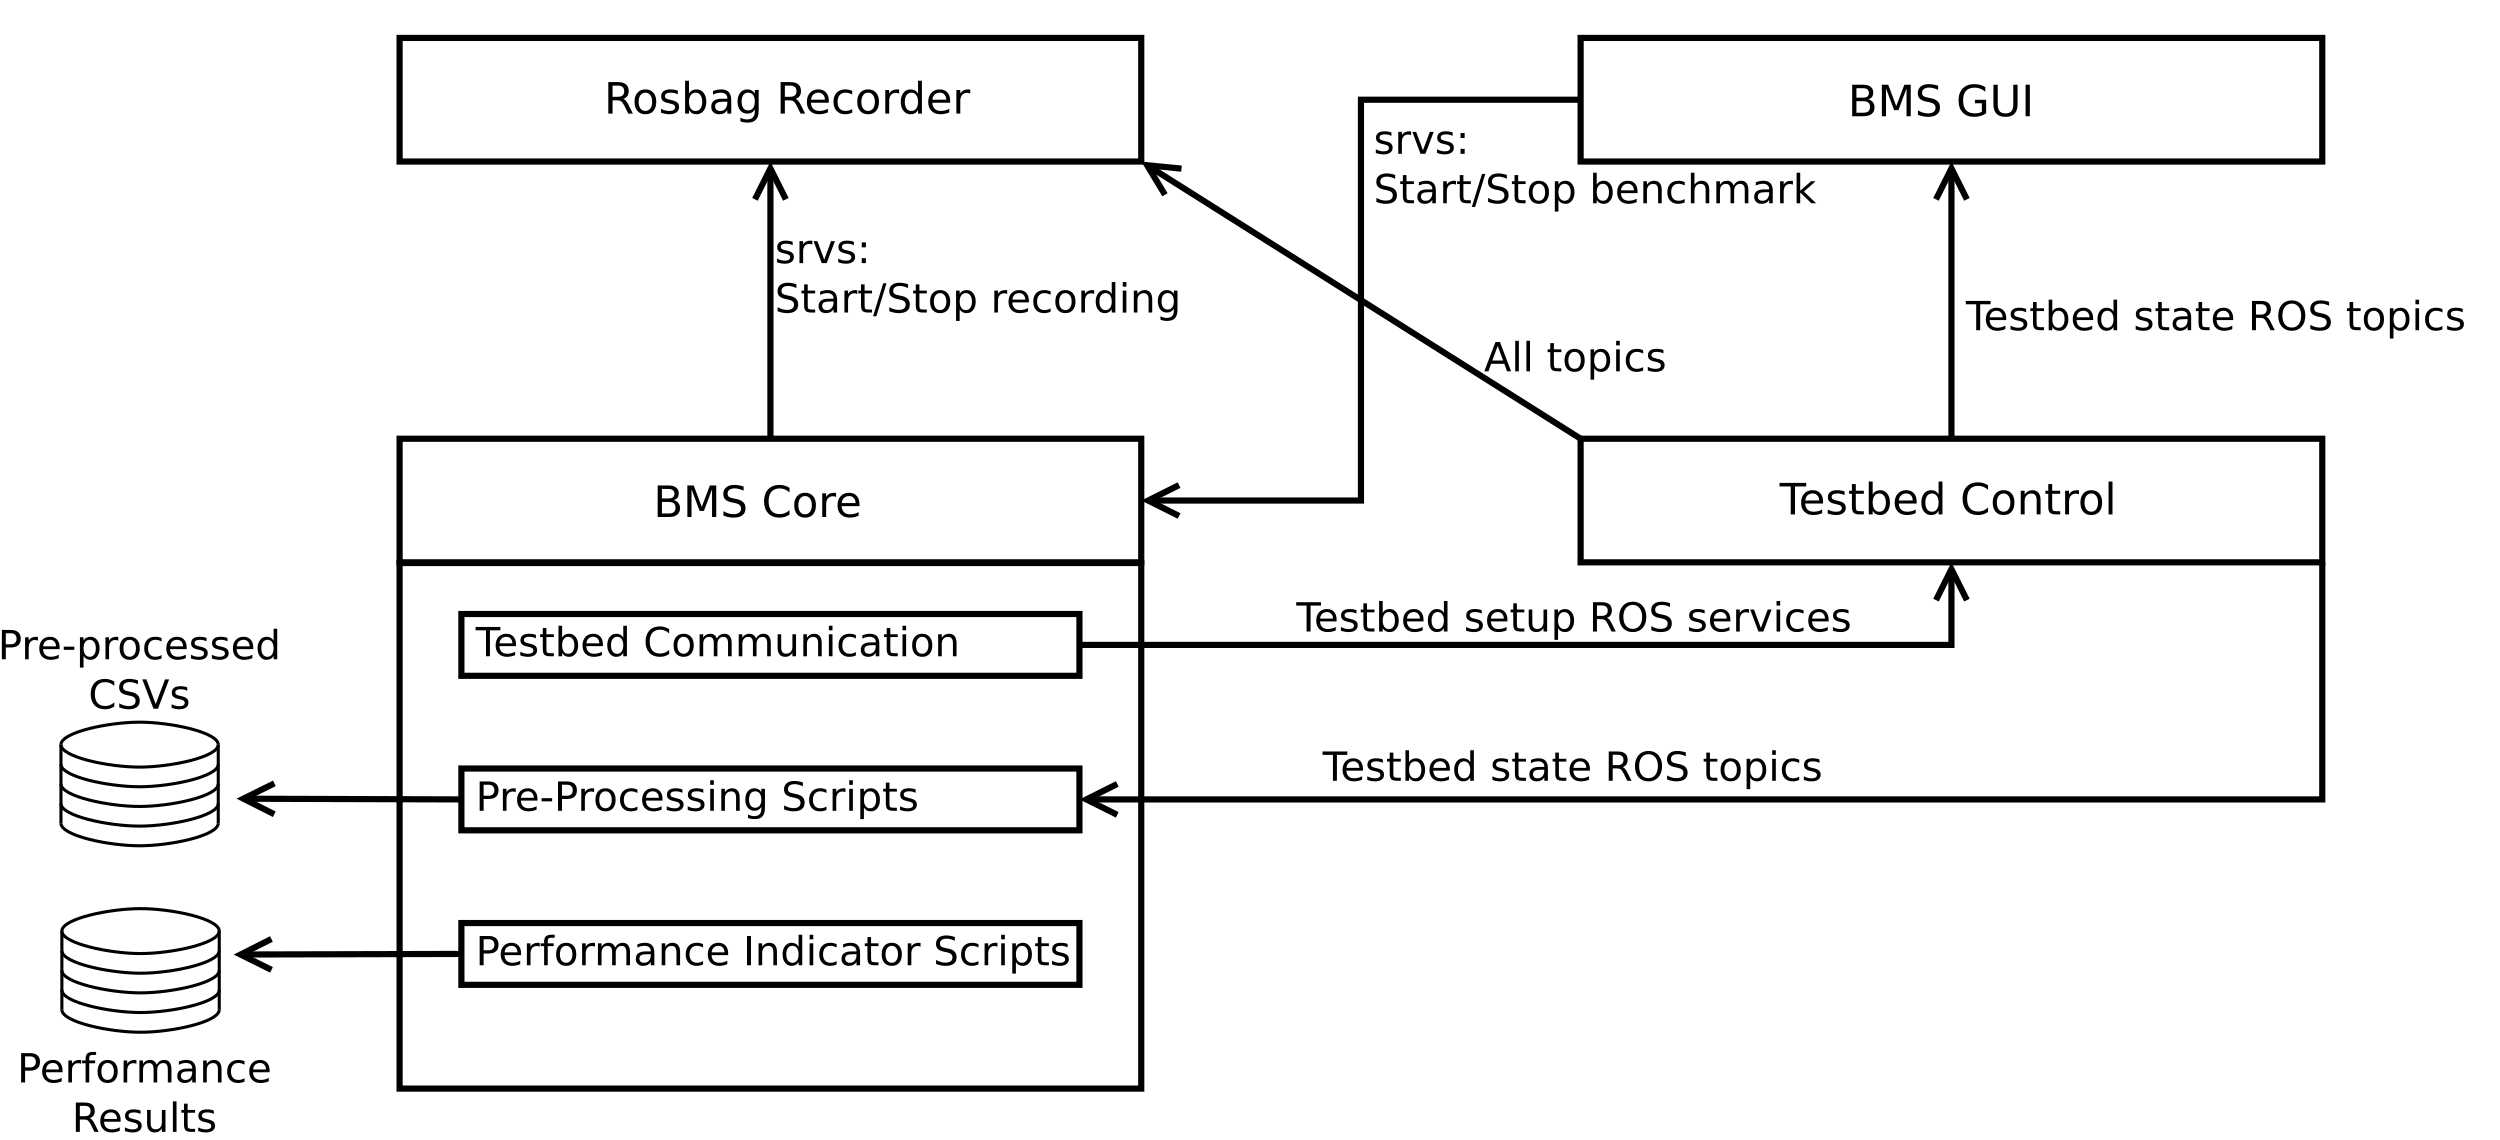 <?xml version="1.0" encoding="UTF-8"?>
<svg xmlns="http://www.w3.org/2000/svg" xmlns:xlink="http://www.w3.org/1999/xlink" width="809pt" height="369pt" viewBox="0 0 809 369" version="1.1">
<defs>
<g>
<symbol overflow="visible" id="glyph0-0">
<path style="stroke:none;" d="M 0.703 2.469 L 0.703 -9.875 L 7.703 -9.875 L 7.703 2.469 Z M 1.484 1.703 L 6.922 1.703 L 6.922 -9.078 L 1.484 -9.078 Z M 1.484 1.703 "/>
</symbol>
<symbol overflow="visible" id="glyph0-1">
<path style="stroke:none;" d="M 6.219 -4.781 C 6.508 -4.688 6.797 -4.473 7.078 -4.141 C 7.359 -3.816 7.641 -3.367 7.922 -2.797 L 9.328 0 L 7.844 0 L 6.531 -2.625 C 6.195 -3.301 5.867 -3.75 5.547 -3.969 C 5.234 -4.195 4.805 -4.312 4.266 -4.312 L 2.75 -4.312 L 2.75 0 L 1.375 0 L 1.375 -10.203 L 4.484 -10.203 C 5.648 -10.203 6.52 -9.957 7.094 -9.469 C 7.676 -8.988 7.969 -8.254 7.969 -7.266 C 7.969 -6.617 7.816 -6.082 7.516 -5.656 C 7.211 -5.238 6.781 -4.945 6.219 -4.781 Z M 2.75 -9.078 L 2.75 -5.453 L 4.484 -5.453 C 5.148 -5.453 5.656 -5.602 6 -5.906 C 6.344 -6.219 6.516 -6.672 6.516 -7.266 C 6.516 -7.859 6.344 -8.305 6 -8.609 C 5.656 -8.922 5.148 -9.078 4.484 -9.078 Z M 2.75 -9.078 "/>
</symbol>
<symbol overflow="visible" id="glyph0-2">
<path style="stroke:none;" d="M 4.281 -6.781 C 3.613 -6.781 3.082 -6.516 2.688 -5.984 C 2.289 -5.461 2.094 -4.742 2.094 -3.828 C 2.094 -2.91 2.285 -2.188 2.672 -1.656 C 3.066 -1.133 3.602 -0.875 4.281 -0.875 C 4.957 -0.875 5.488 -1.133 5.875 -1.656 C 6.27 -2.188 6.469 -2.91 6.469 -3.828 C 6.469 -4.734 6.27 -5.453 5.875 -5.984 C 5.488 -6.516 4.957 -6.781 4.281 -6.781 Z M 4.281 -7.844 C 5.375 -7.844 6.234 -7.484 6.859 -6.766 C 7.484 -6.055 7.797 -5.078 7.797 -3.828 C 7.797 -2.566 7.484 -1.578 6.859 -0.859 C 6.234 -0.148 5.375 0.203 4.281 0.203 C 3.188 0.203 2.328 -0.148 1.703 -0.859 C 1.078 -1.578 0.766 -2.566 0.766 -3.828 C 0.766 -5.078 1.078 -6.055 1.703 -6.766 C 2.328 -7.484 3.188 -7.844 4.281 -7.844 Z M 4.281 -7.844 "/>
</symbol>
<symbol overflow="visible" id="glyph0-3">
<path style="stroke:none;" d="M 6.203 -7.438 L 6.203 -6.234 C 5.848 -6.422 5.477 -6.555 5.094 -6.641 C 4.707 -6.734 4.312 -6.781 3.906 -6.781 C 3.281 -6.781 2.812 -6.688 2.5 -6.5 C 2.188 -6.312 2.031 -6.023 2.031 -5.641 C 2.031 -5.348 2.141 -5.117 2.359 -4.953 C 2.586 -4.785 3.039 -4.629 3.719 -4.484 L 4.141 -4.375 C 5.035 -4.188 5.672 -3.914 6.047 -3.562 C 6.422 -3.219 6.609 -2.734 6.609 -2.109 C 6.609 -1.398 6.328 -0.836 5.766 -0.422 C 5.203 -0.004 4.43 0.203 3.453 0.203 C 3.035 0.203 2.602 0.16 2.156 0.078 C 1.719 -0.004 1.254 -0.125 0.766 -0.281 L 0.766 -1.578 C 1.223 -1.336 1.676 -1.156 2.125 -1.031 C 2.582 -0.914 3.031 -0.859 3.469 -0.859 C 4.062 -0.859 4.516 -0.957 4.828 -1.156 C 5.148 -1.363 5.312 -1.648 5.312 -2.016 C 5.312 -2.359 5.195 -2.617 4.969 -2.797 C 4.738 -2.984 4.234 -3.16 3.453 -3.328 L 3.016 -3.438 C 2.242 -3.594 1.68 -3.844 1.328 -4.188 C 0.984 -4.531 0.812 -4.992 0.812 -5.578 C 0.812 -6.305 1.066 -6.863 1.578 -7.25 C 2.086 -7.645 2.812 -7.844 3.75 -7.844 C 4.219 -7.844 4.656 -7.805 5.062 -7.734 C 5.477 -7.672 5.859 -7.57 6.203 -7.438 Z M 6.203 -7.438 "/>
</symbol>
<symbol overflow="visible" id="glyph0-4">
<path style="stroke:none;" d="M 6.812 -3.828 C 6.812 -4.742 6.617 -5.461 6.234 -5.984 C 5.859 -6.516 5.336 -6.781 4.672 -6.781 C 4.004 -6.781 3.477 -6.516 3.094 -5.984 C 2.719 -5.461 2.531 -4.742 2.531 -3.828 C 2.531 -2.898 2.719 -2.172 3.094 -1.641 C 3.477 -1.117 4.004 -0.859 4.672 -0.859 C 5.336 -0.859 5.859 -1.117 6.234 -1.641 C 6.617 -2.172 6.812 -2.898 6.812 -3.828 Z M 2.531 -6.5 C 2.801 -6.945 3.133 -7.281 3.531 -7.5 C 3.938 -7.727 4.422 -7.844 4.984 -7.844 C 5.91 -7.844 6.664 -7.473 7.25 -6.734 C 7.832 -5.992 8.125 -5.023 8.125 -3.828 C 8.125 -2.617 7.832 -1.645 7.25 -0.906 C 6.664 -0.164 5.91 0.203 4.984 0.203 C 4.422 0.203 3.938 0.094 3.531 -0.125 C 3.133 -0.352 2.801 -0.695 2.531 -1.156 L 2.531 0 L 1.266 0 L 1.266 -10.641 L 2.531 -10.641 Z M 2.531 -6.5 "/>
</symbol>
<symbol overflow="visible" id="glyph0-5">
<path style="stroke:none;" d="M 4.797 -3.844 C 3.785 -3.844 3.082 -3.727 2.688 -3.5 C 2.289 -3.27 2.094 -2.875 2.094 -2.312 C 2.094 -1.863 2.238 -1.508 2.531 -1.25 C 2.832 -0.988 3.234 -0.859 3.734 -0.859 C 4.43 -0.859 4.988 -1.102 5.406 -1.594 C 5.832 -2.094 6.047 -2.75 6.047 -3.562 L 6.047 -3.844 Z M 7.312 -4.375 L 7.312 0 L 6.047 0 L 6.047 -1.156 C 5.766 -0.695 5.406 -0.352 4.969 -0.125 C 4.539 0.094 4.02 0.203 3.406 0.203 C 2.625 0.203 2 -0.016 1.531 -0.453 C 1.07 -0.898 0.844 -1.492 0.844 -2.234 C 0.844 -3.086 1.129 -3.734 1.703 -4.172 C 2.285 -4.609 3.145 -4.828 4.281 -4.828 L 6.047 -4.828 L 6.047 -4.953 C 6.047 -5.535 5.852 -5.984 5.469 -6.297 C 5.094 -6.617 4.562 -6.781 3.875 -6.781 C 3.438 -6.781 3.008 -6.723 2.594 -6.609 C 2.176 -6.504 1.781 -6.348 1.406 -6.141 L 1.406 -7.312 C 1.863 -7.488 2.305 -7.617 2.734 -7.703 C 3.172 -7.797 3.594 -7.844 4 -7.844 C 5.113 -7.844 5.941 -7.555 6.484 -6.984 C 7.035 -6.41 7.312 -5.539 7.312 -4.375 Z M 7.312 -4.375 "/>
</symbol>
<symbol overflow="visible" id="glyph0-6">
<path style="stroke:none;" d="M 6.359 -3.922 C 6.359 -4.828 6.172 -5.531 5.797 -6.031 C 5.422 -6.531 4.895 -6.781 4.219 -6.781 C 3.539 -6.781 3.016 -6.531 2.641 -6.031 C 2.266 -5.531 2.078 -4.828 2.078 -3.922 C 2.078 -3.016 2.266 -2.305 2.641 -1.797 C 3.016 -1.297 3.539 -1.047 4.219 -1.047 C 4.895 -1.047 5.422 -1.297 5.797 -1.797 C 6.172 -2.305 6.359 -3.016 6.359 -3.922 Z M 7.609 -0.953 C 7.609 0.348 7.316 1.316 6.734 1.953 C 6.16 2.586 5.281 2.906 4.094 2.906 C 3.645 2.906 3.223 2.875 2.828 2.812 C 2.441 2.75 2.066 2.648 1.703 2.516 L 1.703 1.281 C 2.066 1.488 2.426 1.641 2.781 1.734 C 3.145 1.828 3.516 1.875 3.891 1.875 C 4.711 1.875 5.328 1.656 5.734 1.219 C 6.148 0.789 6.359 0.145 6.359 -0.719 L 6.359 -1.344 C 6.098 -0.895 5.766 -0.555 5.359 -0.328 C 4.953 -0.109 4.469 0 3.906 0 C 2.969 0 2.207 -0.352 1.625 -1.062 C 1.051 -1.781 0.766 -2.734 0.766 -3.922 C 0.766 -5.098 1.051 -6.047 1.625 -6.766 C 2.207 -7.484 2.969 -7.844 3.906 -7.844 C 4.469 -7.844 4.953 -7.727 5.359 -7.5 C 5.766 -7.281 6.098 -6.945 6.359 -6.5 L 6.359 -7.656 L 7.609 -7.656 Z M 7.609 -0.953 "/>
</symbol>
<symbol overflow="visible" id="glyph0-7">
<path style="stroke:none;" d=""/>
</symbol>
<symbol overflow="visible" id="glyph0-8">
<path style="stroke:none;" d="M 7.875 -4.141 L 7.875 -3.531 L 2.078 -3.531 C 2.141 -2.664 2.398 -2.004 2.859 -1.547 C 3.328 -1.098 3.977 -0.875 4.812 -0.875 C 5.301 -0.875 5.77 -0.93 6.219 -1.047 C 6.676 -1.16 7.129 -1.336 7.578 -1.578 L 7.578 -0.391 C 7.117 -0.203 6.648 -0.055 6.172 0.047 C 5.703 0.148 5.227 0.203 4.75 0.203 C 3.52 0.203 2.547 -0.148 1.828 -0.859 C 1.117 -1.578 0.766 -2.539 0.766 -3.75 C 0.766 -5.008 1.102 -6.004 1.781 -6.734 C 2.457 -7.473 3.375 -7.844 4.531 -7.844 C 5.562 -7.844 6.375 -7.508 6.969 -6.844 C 7.57 -6.188 7.875 -5.285 7.875 -4.141 Z M 6.609 -4.516 C 6.598 -5.203 6.406 -5.75 6.031 -6.156 C 5.656 -6.57 5.16 -6.781 4.547 -6.781 C 3.836 -6.781 3.27 -6.578 2.844 -6.172 C 2.426 -5.773 2.188 -5.219 2.125 -4.5 Z M 6.609 -4.516 "/>
</symbol>
<symbol overflow="visible" id="glyph0-9">
<path style="stroke:none;" d="M 6.828 -7.359 L 6.828 -6.188 C 6.473 -6.383 6.113 -6.531 5.75 -6.625 C 5.395 -6.727 5.035 -6.781 4.672 -6.781 C 3.859 -6.781 3.223 -6.52 2.766 -6 C 2.316 -5.477 2.094 -4.754 2.094 -3.828 C 2.094 -2.891 2.316 -2.16 2.766 -1.641 C 3.223 -1.129 3.859 -0.875 4.672 -0.875 C 5.035 -0.875 5.395 -0.922 5.75 -1.016 C 6.113 -1.109 6.473 -1.254 6.828 -1.453 L 6.828 -0.297 C 6.473 -0.129 6.109 -0.004 5.734 0.078 C 5.359 0.16 4.961 0.203 4.547 0.203 C 3.391 0.203 2.469 -0.156 1.781 -0.875 C 1.102 -1.602 0.766 -2.586 0.766 -3.828 C 0.766 -5.066 1.109 -6.047 1.797 -6.766 C 2.484 -7.484 3.426 -7.844 4.625 -7.844 C 5.008 -7.844 5.383 -7.801 5.75 -7.719 C 6.125 -7.645 6.484 -7.523 6.828 -7.359 Z M 6.828 -7.359 "/>
</symbol>
<symbol overflow="visible" id="glyph0-10">
<path style="stroke:none;" d="M 5.75 -6.484 C 5.613 -6.566 5.461 -6.625 5.297 -6.656 C 5.129 -6.695 4.945 -6.719 4.75 -6.719 C 4.031 -6.719 3.477 -6.484 3.094 -6.016 C 2.719 -5.555 2.531 -4.895 2.531 -4.031 L 2.531 0 L 1.266 0 L 1.266 -7.656 L 2.531 -7.656 L 2.531 -6.469 C 2.801 -6.938 3.145 -7.281 3.562 -7.5 C 3.988 -7.727 4.504 -7.844 5.109 -7.844 C 5.203 -7.844 5.301 -7.836 5.406 -7.828 C 5.508 -7.816 5.625 -7.797 5.75 -7.766 Z M 5.75 -6.484 "/>
</symbol>
<symbol overflow="visible" id="glyph0-11">
<path style="stroke:none;" d="M 6.359 -6.5 L 6.359 -10.641 L 7.609 -10.641 L 7.609 0 L 6.359 0 L 6.359 -1.156 C 6.098 -0.695 5.766 -0.352 5.359 -0.125 C 4.953 0.094 4.469 0.203 3.906 0.203 C 2.977 0.203 2.223 -0.164 1.641 -0.906 C 1.055 -1.645 0.766 -2.617 0.766 -3.828 C 0.766 -5.023 1.055 -5.992 1.641 -6.734 C 2.223 -7.473 2.977 -7.844 3.906 -7.844 C 4.469 -7.844 4.953 -7.727 5.359 -7.5 C 5.766 -7.281 6.098 -6.945 6.359 -6.5 Z M 2.078 -3.828 C 2.078 -2.898 2.266 -2.172 2.641 -1.641 C 3.023 -1.117 3.551 -0.859 4.219 -0.859 C 4.875 -0.859 5.395 -1.117 5.781 -1.641 C 6.164 -2.172 6.359 -2.898 6.359 -3.828 C 6.359 -4.742 6.164 -5.461 5.781 -5.984 C 5.395 -6.516 4.875 -6.781 4.219 -6.781 C 3.551 -6.781 3.023 -6.516 2.641 -5.984 C 2.266 -5.461 2.078 -4.742 2.078 -3.828 Z M 2.078 -3.828 "/>
</symbol>
<symbol overflow="visible" id="glyph0-12">
<path style="stroke:none;" d="M 2.75 -4.875 L 2.75 -1.141 L 4.969 -1.141 C 5.707 -1.141 6.254 -1.289 6.609 -1.594 C 6.973 -1.906 7.156 -2.379 7.156 -3.016 C 7.156 -3.648 6.973 -4.117 6.609 -4.422 C 6.254 -4.723 5.707 -4.875 4.969 -4.875 Z M 2.75 -9.078 L 2.75 -6 L 4.797 -6 C 5.473 -6 5.973 -6.125 6.297 -6.375 C 6.629 -6.625 6.797 -7.008 6.797 -7.531 C 6.797 -8.051 6.629 -8.438 6.297 -8.688 C 5.973 -8.945 5.473 -9.078 4.797 -9.078 Z M 1.375 -10.203 L 4.906 -10.203 C 5.957 -10.203 6.766 -9.984 7.328 -9.547 C 7.898 -9.109 8.188 -8.488 8.188 -7.688 C 8.188 -7.062 8.039 -6.562 7.75 -6.188 C 7.457 -5.82 7.031 -5.594 6.469 -5.5 C 7.145 -5.352 7.672 -5.047 8.047 -4.578 C 8.422 -4.117 8.609 -3.547 8.609 -2.859 C 8.609 -1.941 8.297 -1.234 7.672 -0.734 C 7.055 -0.242 6.176 0 5.031 0 L 1.375 0 Z M 1.375 -10.203 "/>
</symbol>
<symbol overflow="visible" id="glyph0-13">
<path style="stroke:none;" d="M 1.375 -10.203 L 3.438 -10.203 L 6.031 -3.266 L 8.656 -10.203 L 10.719 -10.203 L 10.719 0 L 9.359 0 L 9.359 -8.969 L 6.734 -1.969 L 5.344 -1.969 L 2.719 -8.969 L 2.719 0 L 1.375 0 Z M 1.375 -10.203 "/>
</symbol>
<symbol overflow="visible" id="glyph0-14">
<path style="stroke:none;" d="M 7.5 -9.875 L 7.5 -8.531 C 6.969 -8.781 6.469 -8.961 6 -9.078 C 5.539 -9.203 5.094 -9.266 4.656 -9.266 C 3.906 -9.266 3.328 -9.117 2.922 -8.828 C 2.516 -8.535 2.312 -8.125 2.312 -7.594 C 2.312 -7.133 2.445 -6.789 2.719 -6.562 C 2.988 -6.332 3.504 -6.148 4.266 -6.016 L 5.094 -5.844 C 6.125 -5.645 6.883 -5.297 7.375 -4.797 C 7.863 -4.305 8.109 -3.645 8.109 -2.812 C 8.109 -1.82 7.773 -1.07 7.109 -0.562 C 6.453 -0.051 5.484 0.203 4.203 0.203 C 3.711 0.203 3.195 0.145 2.656 0.031 C 2.113 -0.07 1.551 -0.234 0.969 -0.453 L 0.969 -1.875 C 1.531 -1.562 2.078 -1.32 2.609 -1.156 C 3.148 -1 3.68 -0.922 4.203 -0.922 C 4.984 -0.922 5.586 -1.078 6.016 -1.391 C 6.453 -1.703 6.672 -2.145 6.672 -2.719 C 6.672 -3.219 6.516 -3.609 6.203 -3.891 C 5.898 -4.172 5.395 -4.383 4.688 -4.531 L 3.844 -4.688 C 2.812 -4.895 2.066 -5.219 1.609 -5.656 C 1.148 -6.094 0.922 -6.703 0.922 -7.484 C 0.922 -8.379 1.238 -9.086 1.875 -9.609 C 2.508 -10.129 3.383 -10.391 4.5 -10.391 C 4.977 -10.391 5.469 -10.344 5.969 -10.25 C 6.469 -10.164 6.977 -10.039 7.5 -9.875 Z M 7.5 -9.875 "/>
</symbol>
<symbol overflow="visible" id="glyph0-15">
<path style="stroke:none;" d="M 9.016 -9.422 L 9.016 -7.969 C 8.547 -8.395 8.047 -8.711 7.516 -8.922 C 6.992 -9.141 6.441 -9.25 5.859 -9.25 C 4.691 -9.25 3.797 -8.891 3.172 -8.172 C 2.555 -7.461 2.25 -6.438 2.25 -5.094 C 2.25 -3.75 2.555 -2.719 3.172 -2 C 3.797 -1.289 4.691 -0.938 5.859 -0.938 C 6.441 -0.938 6.992 -1.039 7.516 -1.25 C 8.047 -1.469 8.547 -1.797 9.016 -2.234 L 9.016 -0.781 C 8.535 -0.457 8.023 -0.211 7.484 -0.047 C 6.941 0.117 6.367 0.203 5.766 0.203 C 4.223 0.203 3.004 -0.27 2.109 -1.219 C 1.223 -2.164 0.781 -3.457 0.781 -5.094 C 0.781 -6.727 1.223 -8.02 2.109 -8.969 C 3.004 -9.914 4.223 -10.391 5.766 -10.391 C 6.379 -10.391 6.957 -10.305 7.5 -10.141 C 8.039 -9.984 8.547 -9.742 9.016 -9.422 Z M 9.016 -9.422 "/>
</symbol>
<symbol overflow="visible" id="glyph0-16">
<path style="stroke:none;" d="M 8.328 -1.453 L 8.328 -4.203 L 6.078 -4.203 L 6.078 -5.328 L 9.703 -5.328 L 9.703 -0.953 C 9.172 -0.578 8.582 -0.289 7.938 -0.094 C 7.289 0.102 6.602 0.203 5.875 0.203 C 4.281 0.203 3.031 -0.258 2.125 -1.188 C 1.227 -2.125 0.781 -3.426 0.781 -5.094 C 0.781 -6.758 1.227 -8.055 2.125 -8.984 C 3.031 -9.922 4.281 -10.391 5.875 -10.391 C 6.539 -10.391 7.172 -10.305 7.766 -10.141 C 8.367 -9.984 8.926 -9.742 9.438 -9.422 L 9.438 -7.953 C 8.926 -8.379 8.383 -8.703 7.812 -8.922 C 7.238 -9.141 6.633 -9.25 6 -9.25 C 4.75 -9.25 3.812 -8.898 3.188 -8.203 C 2.562 -7.516 2.25 -6.477 2.25 -5.094 C 2.25 -3.719 2.562 -2.68 3.188 -1.984 C 3.812 -1.285 4.75 -0.938 6 -0.938 C 6.488 -0.938 6.922 -0.977 7.297 -1.062 C 7.68 -1.145 8.023 -1.273 8.328 -1.453 Z M 8.328 -1.453 "/>
</symbol>
<symbol overflow="visible" id="glyph0-17">
<path style="stroke:none;" d="M 1.219 -10.203 L 2.609 -10.203 L 2.609 -4 C 2.609 -2.906 2.805 -2.117 3.203 -1.641 C 3.598 -1.16 4.238 -0.922 5.125 -0.922 C 6.008 -0.922 6.648 -1.16 7.047 -1.641 C 7.441 -2.117 7.641 -2.906 7.641 -4 L 7.641 -10.203 L 9.031 -10.203 L 9.031 -3.828 C 9.031 -2.504 8.703 -1.5 8.047 -0.812 C 7.391 -0.133 6.414 0.203 5.125 0.203 C 3.832 0.203 2.859 -0.133 2.203 -0.812 C 1.547 -1.5 1.219 -2.504 1.219 -3.828 Z M 1.219 -10.203 "/>
</symbol>
<symbol overflow="visible" id="glyph0-18">
<path style="stroke:none;" d="M 1.375 -10.203 L 2.75 -10.203 L 2.75 0 L 1.375 0 Z M 1.375 -10.203 "/>
</symbol>
<symbol overflow="visible" id="glyph0-19">
<path style="stroke:none;" d="M -0.047 -10.203 L 8.594 -10.203 L 8.594 -9.047 L 4.969 -9.047 L 4.969 0 L 3.578 0 L 3.578 -9.047 L -0.047 -9.047 Z M -0.047 -10.203 "/>
</symbol>
<symbol overflow="visible" id="glyph0-20">
<path style="stroke:none;" d="M 2.562 -9.828 L 2.562 -7.656 L 5.156 -7.656 L 5.156 -6.672 L 2.562 -6.672 L 2.562 -2.516 C 2.562 -1.898 2.645 -1.5 2.812 -1.312 C 2.988 -1.133 3.336 -1.047 3.859 -1.047 L 5.156 -1.047 L 5.156 0 L 3.859 0 C 2.891 0 2.219 -0.18 1.844 -0.547 C 1.477 -0.91 1.297 -1.566 1.297 -2.516 L 1.297 -6.672 L 0.375 -6.672 L 0.375 -7.656 L 1.297 -7.656 L 1.297 -9.828 Z M 2.562 -9.828 "/>
</symbol>
<symbol overflow="visible" id="glyph0-21">
<path style="stroke:none;" d="M 7.688 -4.625 L 7.688 0 L 6.422 0 L 6.422 -4.578 C 6.422 -5.305 6.281 -5.848 6 -6.203 C 5.719 -6.566 5.297 -6.75 4.734 -6.75 C 4.055 -6.75 3.52 -6.531 3.125 -6.094 C 2.727 -5.664 2.531 -5.078 2.531 -4.328 L 2.531 0 L 1.266 0 L 1.266 -7.656 L 2.531 -7.656 L 2.531 -6.469 C 2.832 -6.926 3.188 -7.27 3.594 -7.5 C 4.008 -7.727 4.484 -7.844 5.016 -7.844 C 5.891 -7.844 6.551 -7.566 7 -7.016 C 7.457 -6.473 7.688 -5.676 7.688 -4.625 Z M 7.688 -4.625 "/>
</symbol>
<symbol overflow="visible" id="glyph0-22">
<path style="stroke:none;" d="M 1.312 -10.641 L 2.578 -10.641 L 2.578 0 L 1.312 0 Z M 1.312 -10.641 "/>
</symbol>
<symbol overflow="visible" id="glyph1-0">
<path style="stroke:none;" d="M 0.641 2.297 L 0.641 -9.172 L 7.141 -9.172 L 7.141 2.297 Z M 1.375 1.578 L 6.422 1.578 L 6.422 -8.438 L 1.375 -8.438 Z M 1.375 1.578 "/>
</symbol>
<symbol overflow="visible" id="glyph1-1">
<path style="stroke:none;" d="M -0.031 -9.484 L 7.984 -9.484 L 7.984 -8.391 L 4.609 -8.391 L 4.609 0 L 3.328 0 L 3.328 -8.391 L -0.031 -8.391 Z M -0.031 -9.484 "/>
</symbol>
<symbol overflow="visible" id="glyph1-2">
<path style="stroke:none;" d="M 7.312 -3.844 L 7.312 -3.281 L 1.938 -3.281 C 1.988 -2.469 2.227 -1.852 2.656 -1.438 C 3.094 -1.02 3.695 -0.812 4.469 -0.812 C 4.914 -0.812 5.348 -0.863 5.766 -0.969 C 6.191 -1.082 6.613 -1.25 7.031 -1.469 L 7.031 -0.359 C 6.613 -0.18 6.18 -0.047 5.734 0.047 C 5.297 0.141 4.852 0.188 4.406 0.188 C 3.27 0.188 2.367 -0.141 1.703 -0.797 C 1.047 -1.461 0.719 -2.359 0.719 -3.484 C 0.719 -4.648 1.031 -5.57 1.656 -6.25 C 2.289 -6.938 3.141 -7.281 4.203 -7.281 C 5.16 -7.281 5.914 -6.973 6.469 -6.359 C 7.031 -5.742 7.312 -4.906 7.312 -3.844 Z M 6.141 -4.188 C 6.129 -4.82 5.945 -5.332 5.594 -5.719 C 5.25 -6.102 4.789 -6.297 4.219 -6.297 C 3.562 -6.297 3.035 -6.109 2.641 -5.734 C 2.254 -5.367 2.031 -4.852 1.969 -4.188 Z M 6.141 -4.188 "/>
</symbol>
<symbol overflow="visible" id="glyph1-3">
<path style="stroke:none;" d="M 5.75 -6.906 L 5.75 -5.797 C 5.426 -5.961 5.086 -6.086 4.734 -6.172 C 4.379 -6.254 4.008 -6.297 3.625 -6.297 C 3.039 -6.297 2.602 -6.207 2.312 -6.031 C 2.031 -5.852 1.891 -5.586 1.891 -5.234 C 1.891 -4.961 1.988 -4.75 2.188 -4.594 C 2.395 -4.445 2.816 -4.301 3.453 -4.156 L 3.844 -4.062 C 4.676 -3.883 5.266 -3.633 5.609 -3.312 C 5.961 -2.988 6.141 -2.539 6.141 -1.969 C 6.141 -1.301 5.879 -0.773 5.359 -0.391 C 4.836 -0.004 4.117 0.188 3.203 0.188 C 2.816 0.188 2.414 0.148 2 0.078 C 1.594 0.004 1.16 -0.109 0.703 -0.266 L 0.703 -1.469 C 1.141 -1.238 1.566 -1.066 1.984 -0.953 C 2.398 -0.848 2.812 -0.797 3.219 -0.797 C 3.77 -0.797 4.191 -0.891 4.484 -1.078 C 4.785 -1.266 4.938 -1.531 4.938 -1.875 C 4.938 -2.188 4.828 -2.426 4.609 -2.594 C 4.398 -2.77 3.938 -2.938 3.219 -3.094 L 2.812 -3.188 C 2.082 -3.344 1.555 -3.578 1.234 -3.891 C 0.91 -4.203 0.75 -4.633 0.75 -5.188 C 0.75 -5.852 0.984 -6.367 1.453 -6.734 C 1.93 -7.098 2.609 -7.281 3.484 -7.281 C 3.91 -7.281 4.316 -7.25 4.703 -7.188 C 5.086 -7.125 5.438 -7.031 5.75 -6.906 Z M 5.75 -6.906 "/>
</symbol>
<symbol overflow="visible" id="glyph1-4">
<path style="stroke:none;" d="M 2.375 -9.125 L 2.375 -7.109 L 4.781 -7.109 L 4.781 -6.203 L 2.375 -6.203 L 2.375 -2.344 C 2.375 -1.758 2.453 -1.383 2.609 -1.219 C 2.773 -1.062 3.102 -0.984 3.594 -0.984 L 4.781 -0.984 L 4.781 0 L 3.594 0 C 2.688 0 2.062 -0.164 1.719 -0.5 C 1.375 -0.844 1.203 -1.457 1.203 -2.344 L 1.203 -6.203 L 0.344 -6.203 L 0.344 -7.109 L 1.203 -7.109 L 1.203 -9.125 Z M 2.375 -9.125 "/>
</symbol>
<symbol overflow="visible" id="glyph1-5">
<path style="stroke:none;" d="M 6.328 -3.547 C 6.328 -4.41 6.148 -5.082 5.797 -5.562 C 5.441 -6.051 4.957 -6.297 4.344 -6.297 C 3.727 -6.297 3.242 -6.051 2.891 -5.562 C 2.535 -5.082 2.359 -4.41 2.359 -3.547 C 2.359 -2.691 2.535 -2.02 2.891 -1.531 C 3.242 -1.039 3.727 -0.797 4.344 -0.797 C 4.957 -0.797 5.441 -1.039 5.797 -1.531 C 6.148 -2.02 6.328 -2.691 6.328 -3.547 Z M 2.359 -6.031 C 2.598 -6.457 2.906 -6.77 3.281 -6.969 C 3.656 -7.176 4.102 -7.281 4.625 -7.281 C 5.488 -7.281 6.191 -6.938 6.734 -6.25 C 7.273 -5.562 7.547 -4.66 7.547 -3.547 C 7.547 -2.43 7.273 -1.531 6.734 -0.844 C 6.191 -0.156 5.488 0.188 4.625 0.188 C 4.102 0.188 3.656 0.082 3.281 -0.125 C 2.906 -0.332 2.598 -0.645 2.359 -1.062 L 2.359 0 L 1.188 0 L 1.188 -9.875 L 2.359 -9.875 Z M 2.359 -6.031 "/>
</symbol>
<symbol overflow="visible" id="glyph1-6">
<path style="stroke:none;" d="M 5.906 -6.031 L 5.906 -9.875 L 7.078 -9.875 L 7.078 0 L 5.906 0 L 5.906 -1.062 C 5.656 -0.645 5.344 -0.332 4.969 -0.125 C 4.594 0.082 4.145 0.188 3.625 0.188 C 2.77 0.188 2.07 -0.156 1.531 -0.844 C 0.988 -1.531 0.719 -2.43 0.719 -3.547 C 0.719 -4.66 0.988 -5.562 1.531 -6.25 C 2.07 -6.938 2.77 -7.281 3.625 -7.281 C 4.145 -7.281 4.594 -7.176 4.969 -6.969 C 5.344 -6.77 5.656 -6.457 5.906 -6.031 Z M 1.922 -3.547 C 1.922 -2.691 2.098 -2.02 2.453 -1.531 C 2.805 -1.039 3.289 -0.797 3.906 -0.797 C 4.531 -0.797 5.02 -1.039 5.375 -1.531 C 5.727 -2.02 5.906 -2.691 5.906 -3.547 C 5.906 -4.41 5.727 -5.082 5.375 -5.562 C 5.02 -6.051 4.531 -6.297 3.906 -6.297 C 3.289 -6.297 2.805 -6.051 2.453 -5.562 C 2.098 -5.082 1.922 -4.41 1.922 -3.547 Z M 1.922 -3.547 "/>
</symbol>
<symbol overflow="visible" id="glyph1-7">
<path style="stroke:none;" d=""/>
</symbol>
<symbol overflow="visible" id="glyph1-8">
<path style="stroke:none;" d="M 8.375 -8.75 L 8.375 -7.391 C 7.938 -7.797 7.473 -8.098 6.984 -8.297 C 6.504 -8.492 5.988 -8.594 5.438 -8.594 C 4.352 -8.594 3.52 -8.258 2.938 -7.594 C 2.363 -6.938 2.078 -5.984 2.078 -4.734 C 2.078 -3.484 2.363 -2.523 2.938 -1.859 C 3.52 -1.203 4.352 -0.875 5.438 -0.875 C 5.988 -0.875 6.504 -0.973 6.984 -1.172 C 7.473 -1.367 7.938 -1.664 8.375 -2.062 L 8.375 -0.734 C 7.926 -0.422 7.453 -0.188 6.953 -0.031 C 6.453 0.113 5.922 0.188 5.359 0.188 C 3.922 0.188 2.789 -0.25 1.969 -1.125 C 1.145 -2.008 0.734 -3.211 0.734 -4.734 C 0.734 -6.254 1.145 -7.453 1.969 -8.328 C 2.789 -9.211 3.922 -9.656 5.359 -9.656 C 5.922 -9.656 6.453 -9.578 6.953 -9.422 C 7.461 -9.273 7.938 -9.051 8.375 -8.75 Z M 8.375 -8.75 "/>
</symbol>
<symbol overflow="visible" id="glyph1-9">
<path style="stroke:none;" d="M 3.984 -6.297 C 3.359 -6.297 2.863 -6.051 2.5 -5.562 C 2.133 -5.07 1.953 -4.398 1.953 -3.547 C 1.953 -2.691 2.129 -2.02 2.484 -1.531 C 2.848 -1.051 3.348 -0.812 3.984 -0.812 C 4.598 -0.812 5.086 -1.055 5.453 -1.547 C 5.816 -2.035 6 -2.703 6 -3.547 C 6 -4.391 5.816 -5.055 5.453 -5.547 C 5.086 -6.047 4.598 -6.297 3.984 -6.297 Z M 3.984 -7.281 C 4.992 -7.281 5.789 -6.945 6.375 -6.281 C 6.957 -5.625 7.25 -4.711 7.25 -3.547 C 7.25 -2.379 6.957 -1.461 6.375 -0.797 C 5.789 -0.141 4.992 0.188 3.984 0.188 C 2.961 0.188 2.16 -0.141 1.578 -0.797 C 1.004 -1.461 0.719 -2.379 0.719 -3.547 C 0.719 -4.711 1.004 -5.625 1.578 -6.281 C 2.16 -6.945 2.961 -7.281 3.984 -7.281 Z M 3.984 -7.281 "/>
</symbol>
<symbol overflow="visible" id="glyph1-10">
<path style="stroke:none;" d="M 6.766 -5.75 C 7.055 -6.27 7.406 -6.656 7.812 -6.906 C 8.219 -7.156 8.695 -7.281 9.25 -7.281 C 9.988 -7.281 10.555 -7.02 10.953 -6.5 C 11.359 -5.977 11.562 -5.242 11.562 -4.297 L 11.562 0 L 10.391 0 L 10.391 -4.25 C 10.391 -4.938 10.266 -5.441 10.016 -5.766 C 9.773 -6.098 9.41 -6.266 8.922 -6.266 C 8.316 -6.266 7.836 -6.062 7.484 -5.656 C 7.129 -5.258 6.953 -4.711 6.953 -4.016 L 6.953 0 L 5.781 0 L 5.781 -4.25 C 5.781 -4.938 5.66 -5.441 5.422 -5.766 C 5.18 -6.098 4.805 -6.266 4.297 -6.266 C 3.703 -6.266 3.227 -6.062 2.875 -5.656 C 2.531 -5.25 2.359 -4.703 2.359 -4.016 L 2.359 0 L 1.188 0 L 1.188 -7.109 L 2.359 -7.109 L 2.359 -6 C 2.617 -6.438 2.938 -6.758 3.312 -6.969 C 3.688 -7.176 4.129 -7.281 4.641 -7.281 C 5.16 -7.281 5.598 -7.148 5.953 -6.891 C 6.316 -6.629 6.586 -6.25 6.766 -5.75 Z M 6.766 -5.75 "/>
</symbol>
<symbol overflow="visible" id="glyph1-11">
<path style="stroke:none;" d="M 1.109 -2.812 L 1.109 -7.109 L 2.266 -7.109 L 2.266 -2.844 C 2.266 -2.176 2.395 -1.672 2.656 -1.328 C 2.926 -0.992 3.32 -0.828 3.844 -0.828 C 4.477 -0.828 4.977 -1.023 5.344 -1.422 C 5.707 -1.828 5.891 -2.379 5.891 -3.078 L 5.891 -7.109 L 7.062 -7.109 L 7.062 0 L 5.891 0 L 5.891 -1.094 C 5.609 -0.656 5.281 -0.332 4.906 -0.125 C 4.531 0.082 4.094 0.188 3.594 0.188 C 2.781 0.188 2.16 -0.066 1.734 -0.578 C 1.316 -1.086 1.109 -1.832 1.109 -2.812 Z M 4.047 -7.281 Z M 4.047 -7.281 "/>
</symbol>
<symbol overflow="visible" id="glyph1-12">
<path style="stroke:none;" d="M 7.141 -4.297 L 7.141 0 L 5.969 0 L 5.969 -4.25 C 5.969 -4.926 5.836 -5.43 5.578 -5.766 C 5.316 -6.098 4.922 -6.266 4.391 -6.266 C 3.766 -6.266 3.27 -6.062 2.906 -5.656 C 2.539 -5.258 2.359 -4.711 2.359 -4.016 L 2.359 0 L 1.188 0 L 1.188 -7.109 L 2.359 -7.109 L 2.359 -6 C 2.641 -6.426 2.969 -6.742 3.344 -6.953 C 3.719 -7.172 4.156 -7.281 4.656 -7.281 C 5.469 -7.281 6.082 -7.023 6.5 -6.516 C 6.926 -6.016 7.141 -5.273 7.141 -4.297 Z M 7.141 -4.297 "/>
</symbol>
<symbol overflow="visible" id="glyph1-13">
<path style="stroke:none;" d="M 1.219 -7.109 L 2.391 -7.109 L 2.391 0 L 1.219 0 Z M 1.219 -9.875 L 2.391 -9.875 L 2.391 -8.391 L 1.219 -8.391 Z M 1.219 -9.875 "/>
</symbol>
<symbol overflow="visible" id="glyph1-14">
<path style="stroke:none;" d="M 6.344 -6.844 L 6.344 -5.75 C 6.008 -5.926 5.676 -6.062 5.344 -6.156 C 5.008 -6.25 4.676 -6.297 4.344 -6.297 C 3.582 -6.297 2.992 -6.051 2.578 -5.562 C 2.16 -5.082 1.953 -4.41 1.953 -3.547 C 1.953 -2.68 2.16 -2.008 2.578 -1.531 C 2.992 -1.051 3.582 -0.812 4.344 -0.812 C 4.676 -0.812 5.008 -0.852 5.344 -0.938 C 5.676 -1.031 6.008 -1.172 6.344 -1.359 L 6.344 -0.266 C 6.02 -0.117 5.68 -0.008 5.328 0.062 C 4.984 0.145 4.613 0.188 4.219 0.188 C 3.145 0.188 2.289 -0.145 1.656 -0.812 C 1.031 -1.488 0.719 -2.398 0.719 -3.547 C 0.719 -4.703 1.035 -5.613 1.672 -6.281 C 2.305 -6.945 3.18 -7.281 4.297 -7.281 C 4.648 -7.281 5 -7.242 5.344 -7.172 C 5.688 -7.098 6.02 -6.988 6.344 -6.844 Z M 6.344 -6.844 "/>
</symbol>
<symbol overflow="visible" id="glyph1-15">
<path style="stroke:none;" d="M 4.453 -3.578 C 3.516 -3.578 2.863 -3.469 2.5 -3.25 C 2.133 -3.031 1.953 -2.66 1.953 -2.141 C 1.953 -1.734 2.086 -1.406 2.359 -1.156 C 2.629 -0.914 3 -0.797 3.469 -0.797 C 4.113 -0.797 4.633 -1.023 5.031 -1.484 C 5.426 -1.941 5.625 -2.551 5.625 -3.312 L 5.625 -3.578 Z M 6.781 -4.062 L 6.781 0 L 5.625 0 L 5.625 -1.078 C 5.352 -0.648 5.02 -0.332 4.625 -0.125 C 4.227 0.082 3.738 0.188 3.156 0.188 C 2.426 0.188 1.848 -0.016 1.422 -0.422 C 0.992 -0.836 0.781 -1.383 0.781 -2.062 C 0.781 -2.863 1.047 -3.469 1.578 -3.875 C 2.117 -4.281 2.922 -4.484 3.984 -4.484 L 5.625 -4.484 L 5.625 -4.609 C 5.625 -5.141 5.445 -5.551 5.094 -5.844 C 4.738 -6.145 4.238 -6.297 3.594 -6.297 C 3.188 -6.297 2.789 -6.242 2.406 -6.141 C 2.02 -6.047 1.648 -5.898 1.297 -5.703 L 1.297 -6.781 C 1.723 -6.945 2.141 -7.07 2.547 -7.156 C 2.953 -7.238 3.344 -7.281 3.719 -7.281 C 4.75 -7.281 5.516 -7.016 6.016 -6.484 C 6.523 -5.953 6.781 -5.145 6.781 -4.062 Z M 6.781 -4.062 "/>
</symbol>
<symbol overflow="visible" id="glyph1-16">
<path style="stroke:none;" d="M 2.562 -8.422 L 2.562 -4.859 L 4.172 -4.859 C 4.766 -4.859 5.223 -5.016 5.547 -5.328 C 5.879 -5.641 6.047 -6.078 6.047 -6.641 C 6.047 -7.211 5.879 -7.648 5.547 -7.953 C 5.223 -8.266 4.766 -8.422 4.172 -8.422 Z M 1.281 -9.484 L 4.172 -9.484 C 5.234 -9.484 6.035 -9.238 6.578 -8.75 C 7.117 -8.27 7.391 -7.566 7.391 -6.641 C 7.391 -5.711 7.117 -5.008 6.578 -4.531 C 6.035 -4.051 5.234 -3.812 4.172 -3.812 L 2.562 -3.812 L 2.562 0 L 1.281 0 Z M 1.281 -9.484 "/>
</symbol>
<symbol overflow="visible" id="glyph1-17">
<path style="stroke:none;" d="M 5.344 -6.016 C 5.207 -6.086 5.062 -6.141 4.906 -6.172 C 4.758 -6.211 4.594 -6.234 4.406 -6.234 C 3.75 -6.234 3.242 -6.02 2.891 -5.594 C 2.535 -5.164 2.359 -4.551 2.359 -3.75 L 2.359 0 L 1.188 0 L 1.188 -7.109 L 2.359 -7.109 L 2.359 -6 C 2.598 -6.438 2.914 -6.758 3.312 -6.969 C 3.707 -7.176 4.188 -7.281 4.75 -7.281 C 4.832 -7.281 4.922 -7.273 5.016 -7.266 C 5.109 -7.254 5.219 -7.238 5.344 -7.219 Z M 5.344 -6.016 "/>
</symbol>
<symbol overflow="visible" id="glyph1-18">
<path style="stroke:none;" d="M 0.641 -4.078 L 4.062 -4.078 L 4.062 -3.047 L 0.641 -3.047 Z M 0.641 -4.078 "/>
</symbol>
<symbol overflow="visible" id="glyph1-19">
<path style="stroke:none;" d="M 5.906 -3.641 C 5.906 -4.484 5.727 -5.133 5.375 -5.594 C 5.031 -6.062 4.539 -6.297 3.906 -6.297 C 3.281 -6.297 2.789 -6.062 2.438 -5.594 C 2.094 -5.133 1.922 -4.484 1.922 -3.641 C 1.922 -2.797 2.094 -2.141 2.438 -1.672 C 2.789 -1.211 3.281 -0.984 3.906 -0.984 C 4.539 -0.984 5.031 -1.211 5.375 -1.672 C 5.727 -2.141 5.906 -2.797 5.906 -3.641 Z M 7.078 -0.875 C 7.078 0.332 6.805 1.227 6.266 1.812 C 5.723 2.406 4.898 2.703 3.797 2.703 C 3.391 2.703 3.004 2.672 2.641 2.609 C 2.273 2.547 1.922 2.453 1.578 2.328 L 1.578 1.188 C 1.922 1.375 2.258 1.508 2.594 1.594 C 2.926 1.688 3.266 1.734 3.609 1.734 C 4.379 1.734 4.953 1.535 5.328 1.141 C 5.711 0.742 5.906 0.141 5.906 -0.672 L 5.906 -1.25 C 5.664 -0.832 5.352 -0.52 4.969 -0.312 C 4.594 -0.102 4.145 0 3.625 0 C 2.75 0 2.047 -0.332 1.516 -1 C 0.984 -1.664 0.719 -2.547 0.719 -3.641 C 0.719 -4.734 0.984 -5.613 1.516 -6.281 C 2.047 -6.945 2.75 -7.281 3.625 -7.281 C 4.145 -7.281 4.594 -7.176 4.969 -6.969 C 5.352 -6.758 5.664 -6.445 5.906 -6.031 L 5.906 -7.109 L 7.078 -7.109 Z M 7.078 -0.875 "/>
</symbol>
<symbol overflow="visible" id="glyph1-20">
<path style="stroke:none;" d="M 6.953 -9.172 L 6.953 -7.922 C 6.473 -8.148 6.016 -8.32 5.578 -8.438 C 5.148 -8.551 4.734 -8.609 4.328 -8.609 C 3.629 -8.609 3.086 -8.473 2.703 -8.203 C 2.328 -7.93 2.141 -7.547 2.141 -7.047 C 2.141 -6.629 2.266 -6.312 2.516 -6.094 C 2.773 -5.883 3.254 -5.711 3.953 -5.578 L 4.734 -5.422 C 5.68 -5.234 6.383 -4.91 6.844 -4.453 C 7.301 -3.992 7.531 -3.379 7.531 -2.609 C 7.531 -1.691 7.223 -0.992 6.609 -0.516 C 5.992 -0.047 5.086 0.188 3.891 0.188 C 3.441 0.188 2.961 0.133 2.453 0.031 C 1.953 -0.07 1.43 -0.223 0.891 -0.422 L 0.891 -1.734 C 1.41 -1.441 1.922 -1.223 2.422 -1.078 C 2.922 -0.93 3.41 -0.859 3.891 -0.859 C 4.629 -0.859 5.195 -1 5.594 -1.281 C 5.988 -1.57 6.188 -1.984 6.188 -2.516 C 6.188 -2.984 6.039 -3.348 5.75 -3.609 C 5.469 -3.867 5.004 -4.066 4.359 -4.203 L 3.578 -4.359 C 2.617 -4.547 1.926 -4.844 1.5 -5.25 C 1.07 -5.656 0.859 -6.219 0.859 -6.938 C 0.859 -7.781 1.148 -8.441 1.734 -8.922 C 2.328 -9.41 3.145 -9.656 4.188 -9.656 C 4.625 -9.656 5.07 -9.613 5.531 -9.531 C 6 -9.445 6.473 -9.328 6.953 -9.172 Z M 6.953 -9.172 "/>
</symbol>
<symbol overflow="visible" id="glyph1-21">
<path style="stroke:none;" d="M 2.359 -1.062 L 2.359 2.703 L 1.188 2.703 L 1.188 -7.109 L 2.359 -7.109 L 2.359 -6.031 C 2.598 -6.457 2.906 -6.77 3.281 -6.969 C 3.656 -7.176 4.102 -7.281 4.625 -7.281 C 5.488 -7.281 6.191 -6.938 6.734 -6.25 C 7.273 -5.562 7.547 -4.66 7.547 -3.547 C 7.547 -2.43 7.273 -1.531 6.734 -0.844 C 6.191 -0.156 5.488 0.188 4.625 0.188 C 4.102 0.188 3.656 0.082 3.281 -0.125 C 2.906 -0.332 2.598 -0.645 2.359 -1.062 Z M 6.328 -3.547 C 6.328 -4.41 6.148 -5.082 5.797 -5.562 C 5.441 -6.051 4.957 -6.297 4.344 -6.297 C 3.727 -6.297 3.242 -6.051 2.891 -5.562 C 2.535 -5.082 2.359 -4.41 2.359 -3.547 C 2.359 -2.691 2.535 -2.02 2.891 -1.531 C 3.242 -1.039 3.727 -0.797 4.344 -0.797 C 4.957 -0.797 5.441 -1.039 5.797 -1.531 C 6.148 -2.02 6.328 -2.691 6.328 -3.547 Z M 6.328 -3.547 "/>
</symbol>
<symbol overflow="visible" id="glyph1-22">
<path style="stroke:none;" d="M 4.828 -9.875 L 4.828 -8.906 L 3.703 -8.906 C 3.285 -8.906 2.992 -8.816 2.828 -8.641 C 2.672 -8.473 2.594 -8.172 2.594 -7.734 L 2.594 -7.109 L 4.516 -7.109 L 4.516 -6.203 L 2.594 -6.203 L 2.594 0 L 1.422 0 L 1.422 -6.203 L 0.297 -6.203 L 0.297 -7.109 L 1.422 -7.109 L 1.422 -7.609 C 1.422 -8.398 1.602 -8.973 1.969 -9.328 C 2.332 -9.691 2.914 -9.875 3.719 -9.875 Z M 4.828 -9.875 "/>
</symbol>
<symbol overflow="visible" id="glyph1-23">
<path style="stroke:none;" d="M 1.281 -9.484 L 2.562 -9.484 L 2.562 0 L 1.281 0 Z M 1.281 -9.484 "/>
</symbol>
<symbol overflow="visible" id="glyph1-24">
<path style="stroke:none;" d="M 0.391 -7.109 L 1.625 -7.109 L 3.844 -1.141 L 6.062 -7.109 L 7.312 -7.109 L 4.641 0 L 3.047 0 Z M 0.391 -7.109 "/>
</symbol>
<symbol overflow="visible" id="glyph1-25">
<path style="stroke:none;" d="M 1.531 -1.609 L 2.859 -1.609 L 2.859 0 L 1.531 0 Z M 1.531 -6.719 L 2.859 -6.719 L 2.859 -5.109 L 1.531 -5.109 Z M 1.531 -6.719 "/>
</symbol>
<symbol overflow="visible" id="glyph1-26">
<path style="stroke:none;" d="M 3.297 -9.484 L 4.375 -9.484 L 1.078 1.203 L 0 1.203 Z M 3.297 -9.484 "/>
</symbol>
<symbol overflow="visible" id="glyph1-27">
<path style="stroke:none;" d="M 7.141 -4.297 L 7.141 0 L 5.969 0 L 5.969 -4.25 C 5.969 -4.926 5.836 -5.43 5.578 -5.766 C 5.316 -6.098 4.922 -6.266 4.391 -6.266 C 3.766 -6.266 3.27 -6.062 2.906 -5.656 C 2.539 -5.258 2.359 -4.711 2.359 -4.016 L 2.359 0 L 1.188 0 L 1.188 -9.875 L 2.359 -9.875 L 2.359 -6 C 2.641 -6.426 2.969 -6.742 3.344 -6.953 C 3.719 -7.172 4.156 -7.281 4.656 -7.281 C 5.469 -7.281 6.082 -7.023 6.5 -6.516 C 6.926 -6.016 7.141 -5.273 7.141 -4.297 Z M 7.141 -4.297 "/>
</symbol>
<symbol overflow="visible" id="glyph1-28">
<path style="stroke:none;" d="M 1.188 -9.875 L 2.359 -9.875 L 2.359 -4.047 L 5.844 -7.109 L 7.328 -7.109 L 3.562 -3.781 L 7.484 0 L 5.969 0 L 2.359 -3.469 L 2.359 0 L 1.188 0 Z M 1.188 -9.875 "/>
</symbol>
<symbol overflow="visible" id="glyph1-29">
<path style="stroke:none;" d="M 5.766 -4.438 C 6.047 -4.344 6.316 -4.145 6.578 -3.844 C 6.836 -3.539 7.098 -3.125 7.359 -2.594 L 8.656 0 L 7.281 0 L 6.062 -2.438 C 5.75 -3.07 5.445 -3.488 5.156 -3.688 C 4.863 -3.895 4.461 -4 3.953 -4 L 2.562 -4 L 2.562 0 L 1.281 0 L 1.281 -9.484 L 4.172 -9.484 C 5.254 -9.484 6.062 -9.254 6.594 -8.797 C 7.125 -8.348 7.391 -7.664 7.391 -6.75 C 7.391 -6.156 7.25 -5.66 6.969 -5.266 C 6.695 -4.867 6.297 -4.594 5.766 -4.438 Z M 2.562 -8.422 L 2.562 -5.062 L 4.172 -5.062 C 4.785 -5.062 5.25 -5.203 5.562 -5.484 C 5.883 -5.773 6.047 -6.195 6.047 -6.75 C 6.047 -7.301 5.883 -7.719 5.562 -8 C 5.25 -8.281 4.785 -8.422 4.172 -8.422 Z M 2.562 -8.422 "/>
</symbol>
<symbol overflow="visible" id="glyph1-30">
<path style="stroke:none;" d="M 5.125 -8.609 C 4.188 -8.609 3.441 -8.258 2.891 -7.562 C 2.348 -6.875 2.078 -5.93 2.078 -4.734 C 2.078 -3.535 2.348 -2.586 2.891 -1.891 C 3.441 -1.203 4.188 -0.859 5.125 -0.859 C 6.051 -0.859 6.785 -1.203 7.328 -1.891 C 7.879 -2.586 8.156 -3.535 8.156 -4.734 C 8.156 -5.93 7.879 -6.875 7.328 -7.562 C 6.785 -8.258 6.051 -8.609 5.125 -8.609 Z M 5.125 -9.656 C 6.445 -9.656 7.504 -9.207 8.297 -8.312 C 9.098 -7.414 9.5 -6.223 9.5 -4.734 C 9.5 -3.234 9.098 -2.035 8.297 -1.141 C 7.504 -0.254 6.445 0.188 5.125 0.188 C 3.789 0.188 2.723 -0.254 1.922 -1.141 C 1.129 -2.035 0.734 -3.234 0.734 -4.734 C 0.734 -6.223 1.129 -7.414 1.922 -8.312 C 2.723 -9.207 3.789 -9.656 5.125 -9.656 Z M 5.125 -9.656 "/>
</symbol>
<symbol overflow="visible" id="glyph1-31">
<path style="stroke:none;" d="M 4.438 -8.219 L 2.703 -3.5 L 6.188 -3.5 Z M 3.719 -9.484 L 5.172 -9.484 L 8.781 0 L 7.453 0 L 6.594 -2.438 L 2.312 -2.438 L 1.453 0 L 0.109 0 Z M 3.719 -9.484 "/>
</symbol>
<symbol overflow="visible" id="glyph1-32">
<path style="stroke:none;" d="M 1.219 -9.875 L 2.391 -9.875 L 2.391 0 L 1.219 0 Z M 1.219 -9.875 "/>
</symbol>
<symbol overflow="visible" id="glyph1-33">
<path style="stroke:none;" d="M 3.719 0 L 0.109 -9.484 L 1.438 -9.484 L 4.438 -1.5 L 7.453 -9.484 L 8.781 -9.484 L 5.172 0 Z M 3.719 0 "/>
</symbol>
</g>
</defs>
<g id="surface2456">
<rect x="0" y="0" width="809" height="369" style="fill:rgb(100%,100%,100%);fill-opacity:1;stroke:none;"/>
<path style="fill-rule:evenodd;fill:rgb(100%,100%,100%);fill-opacity:1;stroke-width:0.1;stroke-linecap:butt;stroke-linejoin:miter;stroke:rgb(0%,0%,0%);stroke-opacity:1;stroke-miterlimit:10;" d="M 13 -11 L 25 -11 L 25 -9 L 13 -9 Z M 13 -11 " transform="matrix(20,0,0,20,-130.693,232.273)"/>
<g style="fill:rgb(0%,0%,0%);fill-opacity:1;">
  <use xlink:href="#glyph0-1" x="195.473" y="36.77"/>
  <use xlink:href="#glyph0-2" x="204.572" y="36.77"/>
  <use xlink:href="#glyph0-3" x="213.137" y="36.77"/>
  <use xlink:href="#glyph0-4" x="220.431" y="36.77"/>
  <use xlink:href="#glyph0-5" x="229.318" y="36.77"/>
  <use xlink:href="#glyph0-6" x="237.897" y="36.77"/>
  <use xlink:href="#glyph0-7" x="246.783" y="36.77"/>
  <use xlink:href="#glyph0-1" x="251.234" y="36.77"/>
  <use xlink:href="#glyph0-8" x="260.332" y="36.77"/>
  <use xlink:href="#glyph0-9" x="268.946" y="36.77"/>
  <use xlink:href="#glyph0-2" x="276.643" y="36.77"/>
  <use xlink:href="#glyph0-10" x="285.208" y="36.77"/>
  <use xlink:href="#glyph0-11" x="290.718" y="36.77"/>
  <use xlink:href="#glyph0-8" x="299.605" y="36.77"/>
  <use xlink:href="#glyph0-10" x="308.218" y="36.77"/>
</g>
<path style="fill-rule:evenodd;fill:rgb(100%,100%,100%);fill-opacity:1;stroke-width:0.1;stroke-linecap:butt;stroke-linejoin:miter;stroke:rgb(0%,0%,0%);stroke-opacity:1;stroke-miterlimit:10;" d="M 13 -4.515 L 25 -4.515 L 25 -2.515 L 13 -2.515 Z M 13 -4.515 " transform="matrix(20,0,0,20,-130.693,232.273)"/>
<g style="fill:rgb(0%,0%,0%);fill-opacity:1;">
  <use xlink:href="#glyph0-12" x="211.449" y="167.305"/>
  <use xlink:href="#glyph0-13" x="221.054" y="167.305"/>
  <use xlink:href="#glyph0-14" x="233.133" y="167.305"/>
  <use xlink:href="#glyph0-7" x="242.019" y="167.305"/>
  <use xlink:href="#glyph0-15" x="246.47" y="167.305"/>
  <use xlink:href="#glyph0-2" x="256.245" y="167.305"/>
  <use xlink:href="#glyph0-10" x="264.81" y="167.305"/>
  <use xlink:href="#glyph0-8" x="270.259" y="167.305"/>
</g>
<path style="fill-rule:evenodd;fill:rgb(100%,100%,100%);fill-opacity:1;stroke-width:0.1;stroke-linecap:butt;stroke-linejoin:miter;stroke:rgb(0%,0%,0%);stroke-opacity:1;stroke-miterlimit:10;" d="M 32.109 -11 L 44.109 -11 L 44.109 -9 L 32.109 -9 Z M 32.109 -11 " transform="matrix(20,0,0,20,-130.693,232.273)"/>
<g style="fill:rgb(0%,0%,0%);fill-opacity:1;">
  <use xlink:href="#glyph0-12" x="597.988" y="37.614"/>
  <use xlink:href="#glyph0-13" x="607.593" y="37.614"/>
  <use xlink:href="#glyph0-14" x="619.672" y="37.614"/>
  <use xlink:href="#glyph0-7" x="628.558" y="37.614"/>
  <use xlink:href="#glyph0-16" x="633.009" y="37.614"/>
  <use xlink:href="#glyph0-17" x="643.857" y="37.614"/>
  <use xlink:href="#glyph0-18" x="654.104" y="37.614"/>
</g>
<path style="fill-rule:evenodd;fill:rgb(100%,100%,100%);fill-opacity:1;stroke-width:0.1;stroke-linecap:butt;stroke-linejoin:miter;stroke:rgb(0%,0%,0%);stroke-opacity:1;stroke-miterlimit:10;" d="M 32.109 -4.515 L 44.109 -4.515 L 44.109 -2.515 L 32.109 -2.515 Z M 32.109 -4.515 " transform="matrix(20,0,0,20,-130.693,232.273)"/>
<g style="fill:rgb(0%,0%,0%);fill-opacity:1;">
  <use xlink:href="#glyph0-19" x="575.898" y="166.466"/>
  <use xlink:href="#glyph0-8" x="582.071" y="166.466"/>
  <use xlink:href="#glyph0-3" x="590.685" y="166.466"/>
  <use xlink:href="#glyph0-20" x="597.979" y="166.466"/>
  <use xlink:href="#glyph0-4" x="603.468" y="166.466"/>
  <use xlink:href="#glyph0-8" x="612.355" y="166.466"/>
  <use xlink:href="#glyph0-11" x="620.968" y="166.466"/>
  <use xlink:href="#glyph0-7" x="629.855" y="166.466"/>
  <use xlink:href="#glyph0-15" x="634.305" y="166.466"/>
  <use xlink:href="#glyph0-2" x="644.08" y="166.466"/>
  <use xlink:href="#glyph0-21" x="652.646" y="166.466"/>
  <use xlink:href="#glyph0-20" x="661.519" y="166.466"/>
  <use xlink:href="#glyph0-10" x="667.008" y="166.466"/>
  <use xlink:href="#glyph0-2" x="672.457" y="166.466"/>
  <use xlink:href="#glyph0-22" x="681.022" y="166.466"/>
</g>
<path style="fill-rule:evenodd;fill:rgb(100%,100%,100%);fill-opacity:1;stroke-width:0.1;stroke-linecap:butt;stroke-linejoin:miter;stroke:rgb(0%,0%,0%);stroke-opacity:1;stroke-miterlimit:10;" d="M 13 -2.504 L 25 -2.504 L 25 6 L 13 6 Z M 13 -2.504 " transform="matrix(20,0,0,20,-130.693,232.273)"/>
<path style="fill-rule:evenodd;fill:rgb(100%,100%,100%);fill-opacity:1;stroke-width:0.1;stroke-linecap:butt;stroke-linejoin:miter;stroke:rgb(0%,0%,0%);stroke-opacity:1;stroke-miterlimit:10;" d="M 14 -1.679 L 24 -1.679 L 24 -0.679 L 14 -0.679 Z M 14 -1.679 " transform="matrix(20,0,0,20,-130.693,232.273)"/>
<g style="fill:rgb(0%,0%,0%);fill-opacity:1;">
  <use xlink:href="#glyph1-1" x="153.938" y="212.365"/>
  <use xlink:href="#glyph1-2" x="159.669" y="212.365"/>
  <use xlink:href="#glyph1-3" x="167.667" y="212.365"/>
  <use xlink:href="#glyph1-4" x="174.44" y="212.365"/>
  <use xlink:href="#glyph1-5" x="179.538" y="212.365"/>
  <use xlink:href="#glyph1-2" x="187.789" y="212.365"/>
  <use xlink:href="#glyph1-6" x="195.788" y="212.365"/>
  <use xlink:href="#glyph1-7" x="204.039" y="212.365"/>
  <use xlink:href="#glyph1-8" x="208.172" y="212.365"/>
  <use xlink:href="#glyph1-9" x="217.249" y="212.365"/>
  <use xlink:href="#glyph1-10" x="225.202" y="212.365"/>
  <use xlink:href="#glyph1-10" x="237.866" y="212.365"/>
  <use xlink:href="#glyph1-11" x="250.53" y="212.365"/>
  <use xlink:href="#glyph1-12" x="258.769" y="212.365"/>
  <use xlink:href="#glyph1-13" x="267.008" y="212.365"/>
  <use xlink:href="#glyph1-14" x="270.62" y="212.365"/>
  <use xlink:href="#glyph1-15" x="277.767" y="212.365"/>
  <use xlink:href="#glyph1-4" x="285.734" y="212.365"/>
  <use xlink:href="#glyph1-13" x="290.831" y="212.365"/>
  <use xlink:href="#glyph1-9" x="294.443" y="212.365"/>
  <use xlink:href="#glyph1-12" x="302.396" y="212.365"/>
</g>
<path style="fill-rule:evenodd;fill:rgb(100%,100%,100%);fill-opacity:1;stroke-width:0.1;stroke-linecap:butt;stroke-linejoin:miter;stroke:rgb(0%,0%,0%);stroke-opacity:1;stroke-miterlimit:10;" d="M 14 0.821 L 24 0.821 L 24 1.821 L 14 1.821 Z M 14 0.821 " transform="matrix(20,0,0,20,-130.693,232.273)"/>
<g style="fill:rgb(0%,0%,0%);fill-opacity:1;">
  <use xlink:href="#glyph1-16" x="153.938" y="262.365"/>
  <use xlink:href="#glyph1-17" x="161.548" y="262.365"/>
  <use xlink:href="#glyph1-2" x="166.608" y="262.365"/>
  <use xlink:href="#glyph1-18" x="174.606" y="262.365"/>
  <use xlink:href="#glyph1-16" x="179.297" y="262.365"/>
  <use xlink:href="#glyph1-17" x="186.908" y="262.365"/>
  <use xlink:href="#glyph1-9" x="191.967" y="262.365"/>
  <use xlink:href="#glyph1-14" x="199.921" y="262.365"/>
  <use xlink:href="#glyph1-2" x="207.068" y="262.365"/>
  <use xlink:href="#glyph1-3" x="215.066" y="262.365"/>
  <use xlink:href="#glyph1-3" x="221.839" y="262.365"/>
  <use xlink:href="#glyph1-13" x="228.612" y="262.365"/>
  <use xlink:href="#glyph1-12" x="232.224" y="262.365"/>
  <use xlink:href="#glyph1-19" x="240.463" y="262.365"/>
  <use xlink:href="#glyph1-7" x="248.715" y="262.365"/>
  <use xlink:href="#glyph1-20" x="252.848" y="262.365"/>
  <use xlink:href="#glyph1-14" x="261.1" y="262.365"/>
  <use xlink:href="#glyph1-17" x="268.247" y="262.365"/>
  <use xlink:href="#glyph1-13" x="273.592" y="262.365"/>
  <use xlink:href="#glyph1-21" x="277.204" y="262.365"/>
  <use xlink:href="#glyph1-4" x="285.456" y="262.365"/>
  <use xlink:href="#glyph1-3" x="290.553" y="262.365"/>
</g>
<path style="fill-rule:evenodd;fill:rgb(100%,100%,100%);fill-opacity:1;stroke-width:0.1;stroke-linecap:butt;stroke-linejoin:miter;stroke:rgb(0%,0%,0%);stroke-opacity:1;stroke-miterlimit:10;" d="M 14 3.321 L 24 3.321 L 24 4.321 L 14 4.321 Z M 14 3.321 " transform="matrix(20,0,0,20,-130.693,232.273)"/>
<g style="fill:rgb(0%,0%,0%);fill-opacity:1;">
  <use xlink:href="#glyph1-16" x="153.938" y="312.365"/>
  <use xlink:href="#glyph1-2" x="161.314" y="312.365"/>
  <use xlink:href="#glyph1-17" x="169.312" y="312.365"/>
  <use xlink:href="#glyph1-22" x="174.656" y="312.365"/>
  <use xlink:href="#glyph1-9" x="179.233" y="312.365"/>
  <use xlink:href="#glyph1-17" x="187.186" y="312.365"/>
  <use xlink:href="#glyph1-10" x="192.303" y="312.365"/>
  <use xlink:href="#glyph1-15" x="204.966" y="312.365"/>
  <use xlink:href="#glyph1-12" x="212.933" y="312.365"/>
  <use xlink:href="#glyph1-14" x="221.172" y="312.365"/>
  <use xlink:href="#glyph1-2" x="228.319" y="312.365"/>
  <use xlink:href="#glyph1-7" x="236.317" y="312.365"/>
  <use xlink:href="#glyph1-23" x="240.45" y="312.365"/>
  <use xlink:href="#glyph1-12" x="244.284" y="312.365"/>
  <use xlink:href="#glyph1-6" x="252.523" y="312.365"/>
  <use xlink:href="#glyph1-13" x="260.775" y="312.365"/>
  <use xlink:href="#glyph1-14" x="264.387" y="312.365"/>
  <use xlink:href="#glyph1-15" x="271.534" y="312.365"/>
  <use xlink:href="#glyph1-4" x="279.5" y="312.365"/>
  <use xlink:href="#glyph1-9" x="284.597" y="312.365"/>
  <use xlink:href="#glyph1-17" x="292.551" y="312.365"/>
  <use xlink:href="#glyph1-7" x="297.896" y="312.365"/>
  <use xlink:href="#glyph1-20" x="302.028" y="312.365"/>
  <use xlink:href="#glyph1-14" x="310.28" y="312.365"/>
  <use xlink:href="#glyph1-17" x="317.427" y="312.365"/>
  <use xlink:href="#glyph1-13" x="322.772" y="312.365"/>
  <use xlink:href="#glyph1-21" x="326.384" y="312.365"/>
  <use xlink:href="#glyph1-4" x="334.636" y="312.365"/>
  <use xlink:href="#glyph1-3" x="339.733" y="312.365"/>
</g>
<path style="fill:none;stroke-width:0.1;stroke-linecap:butt;stroke-linejoin:miter;stroke:rgb(0%,0%,0%);stroke-opacity:1;stroke-miterlimit:10;" d="M 19 -4.515 L 19 -8.776 " transform="matrix(20,0,0,20,-130.693,232.273)"/>
<path style="fill:none;stroke-width:0.1;stroke-linecap:butt;stroke-linejoin:miter;stroke:rgb(0%,0%,0%);stroke-opacity:1;stroke-miterlimit:10;" d="M 19.25 -8.388 L 19 -8.888 L 18.75 -8.388 " transform="matrix(20,0,0,20,-130.693,232.273)"/>
<path style="fill:none;stroke-width:0.1;stroke-linecap:butt;stroke-linejoin:miter;stroke:rgb(0%,0%,0%);stroke-opacity:1;stroke-miterlimit:10;" d="M 32.109 -10 L 28.555 -10 L 28.555 -3.515 L 25.224 -3.515 " transform="matrix(20,0,0,20,-130.693,232.273)"/>
<path style="fill:none;stroke-width:0.1;stroke-linecap:butt;stroke-linejoin:miter;stroke:rgb(0%,0%,0%);stroke-opacity:1;stroke-miterlimit:10;" d="M 25.612 -3.765 L 25.112 -3.515 L 25.612 -3.265 " transform="matrix(20,0,0,20,-130.693,232.273)"/>
<path style="fill:none;stroke-width:0.1;stroke-linecap:butt;stroke-linejoin:miter;stroke:rgb(0%,0%,0%);stroke-opacity:1;stroke-miterlimit:10;" d="M 38.109 -4.515 L 38.109 -8.776 " transform="matrix(20,0,0,20,-130.693,232.273)"/>
<path style="fill:none;stroke-width:0.1;stroke-linecap:butt;stroke-linejoin:miter;stroke:rgb(0%,0%,0%);stroke-opacity:1;stroke-miterlimit:10;" d="M 38.359 -8.388 L 38.109 -8.888 L 37.859 -8.388 " transform="matrix(20,0,0,20,-130.693,232.273)"/>
<path style="fill:none;stroke-width:0.1;stroke-linecap:butt;stroke-linejoin:miter;stroke:rgb(0%,0%,0%);stroke-opacity:1;stroke-miterlimit:10;" d="M 24 -1.179 L 38.109 -1.179 L 38.109 -2.292 " transform="matrix(20,0,0,20,-130.693,232.273)"/>
<path style="fill:none;stroke-width:0.1;stroke-linecap:butt;stroke-linejoin:miter;stroke:rgb(0%,0%,0%);stroke-opacity:1;stroke-miterlimit:10;" d="M 38.359 -1.904 L 38.109 -2.404 L 37.859 -1.904 " transform="matrix(20,0,0,20,-130.693,232.273)"/>
<path style="fill:none;stroke-width:0.1;stroke-linecap:butt;stroke-linejoin:miter;stroke:rgb(0%,0%,0%);stroke-opacity:1;stroke-miterlimit:10;" d="M 44.109 -2.515 L 44.109 1.321 L 24.224 1.321 " transform="matrix(20,0,0,20,-130.693,232.273)"/>
<path style="fill:none;stroke-width:0.1;stroke-linecap:butt;stroke-linejoin:miter;stroke:rgb(0%,0%,0%);stroke-opacity:1;stroke-miterlimit:10;" d="M 24.612 1.071 L 24.112 1.321 L 24.612 1.571 " transform="matrix(20,0,0,20,-130.693,232.273)"/>
<path style="fill:none;stroke-width:0.1;stroke-linecap:butt;stroke-linejoin:miter;stroke:rgb(0%,0%,0%);stroke-opacity:1;stroke-miterlimit:10;" d="M 14 1.321 L 10.584 1.31 " transform="matrix(20,0,0,20,-130.693,232.273)"/>
<path style="fill:none;stroke-width:0.1;stroke-linecap:butt;stroke-linejoin:miter;stroke:rgb(0%,0%,0%);stroke-opacity:1;stroke-miterlimit:10;" d="M 10.974 1.061 L 10.473 1.309 L 10.972 1.561 " transform="matrix(20,0,0,20,-130.693,232.273)"/>
<path style="fill:none;stroke-width:0.1;stroke-linecap:butt;stroke-linejoin:miter;stroke:rgb(0%,0%,0%);stroke-opacity:1;stroke-miterlimit:10;" d="M 14 3.821 L 10.539 3.83 " transform="matrix(20,0,0,20,-130.693,232.273)"/>
<path style="fill:none;stroke-width:0.1;stroke-linecap:butt;stroke-linejoin:miter;stroke:rgb(0%,0%,0%);stroke-opacity:1;stroke-miterlimit:10;" d="M 10.926 3.579 L 10.427 3.831 L 10.927 4.079 " transform="matrix(20,0,0,20,-130.693,232.273)"/>
<path style=" stroke:none;fill-rule:evenodd;fill:rgb(100%,100%,100%);fill-opacity:1;" d="M 19.719 240.965 L 70.629 240.965 L 70.629 266.418 L 19.719 266.418 Z M 19.719 240.965 "/>
<path style=" stroke:none;fill-rule:evenodd;fill:rgb(100%,100%,100%);fill-opacity:1;" d="M 70.625 266.422 C 70.625 270.438 59.23 273.695 45.172 273.695 C 31.113 273.695 19.719 270.438 19.719 266.422 C 19.719 262.406 31.113 259.148 45.172 259.148 C 59.23 259.148 70.625 262.406 70.625 266.422 "/>
<path style=" stroke:none;fill-rule:evenodd;fill:rgb(100%,100%,100%);fill-opacity:1;" d="M 70.625 240.965 C 70.625 244.984 59.23 248.238 45.172 248.238 C 31.113 248.238 19.719 244.984 19.719 240.965 C 19.719 236.949 31.113 233.695 45.172 233.695 C 59.23 233.695 70.625 236.949 70.625 240.965 "/>
<path style="fill:none;stroke-width:0.05;stroke-linecap:butt;stroke-linejoin:miter;stroke:rgb(0%,0%,0%);stroke-opacity:1;stroke-miterlimit:10;" d="M 7.521 0.435 L 7.521 1.707 " transform="matrix(20,0,0,20,-130.693,232.273)"/>
<path style="fill:none;stroke-width:0.05;stroke-linecap:butt;stroke-linejoin:miter;stroke:rgb(0%,0%,0%);stroke-opacity:1;stroke-miterlimit:10;" d="M 10.066 0.435 L 10.066 1.707 " transform="matrix(20,0,0,20,-130.693,232.273)"/>
<path style="fill:none;stroke-width:0.05;stroke-linecap:butt;stroke-linejoin:miter;stroke:rgb(0%,0%,0%);stroke-opacity:1;stroke-miterlimit:10;" d="M 7.521 0.435 C 7.521 0.234 8.291 0.071 8.793 0.071 C 9.295 0.071 10.066 0.234 10.066 0.435 " transform="matrix(20,0,0,20,-130.693,232.273)"/>
<path style="fill:none;stroke-width:0.05;stroke-linecap:butt;stroke-linejoin:miter;stroke:rgb(0%,0%,0%);stroke-opacity:1;stroke-miterlimit:10;" d="M 7.521 0.435 C 7.521 0.636 8.291 0.798 8.793 0.798 C 9.295 0.798 10.066 0.636 10.066 0.435 " transform="matrix(20,0,0,20,-130.693,232.273)"/>
<path style="fill:none;stroke-width:0.05;stroke-linecap:butt;stroke-linejoin:miter;stroke:rgb(0%,0%,0%);stroke-opacity:1;stroke-miterlimit:10;" d="M 7.521 0.753 C 7.521 0.954 8.291 1.116 8.793 1.116 C 9.295 1.116 10.066 0.954 10.066 0.753 " transform="matrix(20,0,0,20,-130.693,232.273)"/>
<path style="fill:none;stroke-width:0.05;stroke-linecap:butt;stroke-linejoin:miter;stroke:rgb(0%,0%,0%);stroke-opacity:1;stroke-miterlimit:10;" d="M 7.521 1.071 C 7.521 1.272 8.291 1.435 8.793 1.435 C 9.295 1.435 10.066 1.272 10.066 1.071 " transform="matrix(20,0,0,20,-130.693,232.273)"/>
<path style="fill:none;stroke-width:0.05;stroke-linecap:butt;stroke-linejoin:miter;stroke:rgb(0%,0%,0%);stroke-opacity:1;stroke-miterlimit:10;" d="M 7.521 1.389 C 7.521 1.59 8.291 1.753 8.793 1.753 C 9.295 1.753 10.066 1.59 10.066 1.389 " transform="matrix(20,0,0,20,-130.693,232.273)"/>
<path style="fill:none;stroke-width:0.05;stroke-linecap:butt;stroke-linejoin:miter;stroke:rgb(0%,0%,0%);stroke-opacity:1;stroke-miterlimit:10;" d="M 7.521 1.707 C 7.521 1.908 8.291 2.071 8.793 2.071 C 9.295 2.071 10.066 1.908 10.066 1.707 " transform="matrix(20,0,0,20,-130.693,232.273)"/>
<path style=" stroke:none;fill-rule:evenodd;fill:rgb(100%,100%,100%);fill-opacity:1;" d="M 20.027 301.297 L 70.938 301.297 L 70.938 326.75 L 20.027 326.75 Z M 20.027 301.297 "/>
<path style=" stroke:none;fill-rule:evenodd;fill:rgb(100%,100%,100%);fill-opacity:1;" d="M 70.938 326.75 C 70.938 330.77 59.539 334.023 45.48 334.023 C 31.426 334.023 20.027 330.77 20.027 326.75 C 20.027 322.734 31.426 319.48 45.48 319.48 C 59.539 319.48 70.938 322.734 70.938 326.75 "/>
<path style=" stroke:none;fill-rule:evenodd;fill:rgb(100%,100%,100%);fill-opacity:1;" d="M 70.938 301.297 C 70.938 305.312 59.539 308.57 45.48 308.57 C 31.426 308.57 20.027 305.312 20.027 301.297 C 20.027 297.281 31.426 294.023 45.48 294.023 C 59.539 294.023 70.938 297.281 70.938 301.297 "/>
<path style="fill:none;stroke-width:0.05;stroke-linecap:butt;stroke-linejoin:miter;stroke:rgb(0%,0%,0%);stroke-opacity:1;stroke-miterlimit:10;" d="M 7.536 3.451 L 7.536 4.724 " transform="matrix(20,0,0,20,-130.693,232.273)"/>
<path style="fill:none;stroke-width:0.05;stroke-linecap:butt;stroke-linejoin:miter;stroke:rgb(0%,0%,0%);stroke-opacity:1;stroke-miterlimit:10;" d="M 10.082 3.451 L 10.082 4.724 " transform="matrix(20,0,0,20,-130.693,232.273)"/>
<path style="fill:none;stroke-width:0.05;stroke-linecap:butt;stroke-linejoin:miter;stroke:rgb(0%,0%,0%);stroke-opacity:1;stroke-miterlimit:10;" d="M 7.536 3.451 C 7.536 3.25 8.307 3.088 8.809 3.088 C 9.311 3.088 10.082 3.25 10.082 3.451 " transform="matrix(20,0,0,20,-130.693,232.273)"/>
<path style="fill:none;stroke-width:0.05;stroke-linecap:butt;stroke-linejoin:miter;stroke:rgb(0%,0%,0%);stroke-opacity:1;stroke-miterlimit:10;" d="M 7.536 3.451 C 7.536 3.652 8.307 3.815 8.809 3.815 C 9.311 3.815 10.082 3.652 10.082 3.451 " transform="matrix(20,0,0,20,-130.693,232.273)"/>
<path style="fill:none;stroke-width:0.05;stroke-linecap:butt;stroke-linejoin:miter;stroke:rgb(0%,0%,0%);stroke-opacity:1;stroke-miterlimit:10;" d="M 7.536 3.769 C 7.536 3.97 8.307 4.133 8.809 4.133 C 9.311 4.133 10.082 3.97 10.082 3.769 " transform="matrix(20,0,0,20,-130.693,232.273)"/>
<path style="fill:none;stroke-width:0.05;stroke-linecap:butt;stroke-linejoin:miter;stroke:rgb(0%,0%,0%);stroke-opacity:1;stroke-miterlimit:10;" d="M 7.536 4.088 C 7.536 4.288 8.307 4.451 8.809 4.451 C 9.311 4.451 10.082 4.288 10.082 4.088 " transform="matrix(20,0,0,20,-130.693,232.273)"/>
<path style="fill:none;stroke-width:0.05;stroke-linecap:butt;stroke-linejoin:miter;stroke:rgb(0%,0%,0%);stroke-opacity:1;stroke-miterlimit:10;" d="M 7.536 4.406 C 7.536 4.606 8.307 4.769 8.809 4.769 C 9.311 4.769 10.082 4.606 10.082 4.406 " transform="matrix(20,0,0,20,-130.693,232.273)"/>
<path style="fill:none;stroke-width:0.05;stroke-linecap:butt;stroke-linejoin:miter;stroke:rgb(0%,0%,0%);stroke-opacity:1;stroke-miterlimit:10;" d="M 7.536 4.724 C 7.536 4.925 8.307 5.088 8.809 5.088 C 9.311 5.088 10.082 4.925 10.082 4.724 " transform="matrix(20,0,0,20,-130.693,232.273)"/>
<g style="fill:rgb(0%,0%,0%);fill-opacity:1;">
  <use xlink:href="#glyph1-3" x="250.754" y="85.147"/>
  <use xlink:href="#glyph1-17" x="257.527" y="85.147"/>
  <use xlink:href="#glyph1-24" x="262.872" y="85.147"/>
  <use xlink:href="#glyph1-3" x="270.565" y="85.147"/>
  <use xlink:href="#glyph1-25" x="277.338" y="85.147"/>
</g>
<g style="fill:rgb(0%,0%,0%);fill-opacity:1;">
  <use xlink:href="#glyph1-20" x="250.754" y="101.147"/>
  <use xlink:href="#glyph1-4" x="259.006" y="101.147"/>
  <use xlink:href="#glyph1-15" x="264.103" y="101.147"/>
  <use xlink:href="#glyph1-17" x="272.069" y="101.147"/>
  <use xlink:href="#glyph1-4" x="277.414" y="101.147"/>
  <use xlink:href="#glyph1-26" x="282.511" y="101.147"/>
  <use xlink:href="#glyph1-20" x="286.891" y="101.147"/>
  <use xlink:href="#glyph1-4" x="295.143" y="101.147"/>
  <use xlink:href="#glyph1-9" x="300.24" y="101.147"/>
  <use xlink:href="#glyph1-21" x="308.194" y="101.147"/>
  <use xlink:href="#glyph1-7" x="316.446" y="101.147"/>
  <use xlink:href="#glyph1-17" x="320.578" y="101.147"/>
  <use xlink:href="#glyph1-2" x="325.637" y="101.147"/>
  <use xlink:href="#glyph1-14" x="333.635" y="101.147"/>
  <use xlink:href="#glyph1-9" x="340.783" y="101.147"/>
  <use xlink:href="#glyph1-17" x="348.736" y="101.147"/>
  <use xlink:href="#glyph1-6" x="353.853" y="101.147"/>
  <use xlink:href="#glyph1-13" x="362.105" y="101.147"/>
  <use xlink:href="#glyph1-12" x="365.716" y="101.147"/>
  <use xlink:href="#glyph1-19" x="373.956" y="101.147"/>
</g>
<g style="fill:rgb(0%,0%,0%);fill-opacity:1;">
  <use xlink:href="#glyph1-3" x="444.516" y="49.772"/>
  <use xlink:href="#glyph1-17" x="451.289" y="49.772"/>
  <use xlink:href="#glyph1-24" x="456.633" y="49.772"/>
  <use xlink:href="#glyph1-3" x="464.327" y="49.772"/>
  <use xlink:href="#glyph1-25" x="471.1" y="49.772"/>
</g>
<g style="fill:rgb(0%,0%,0%);fill-opacity:1;">
  <use xlink:href="#glyph1-20" x="444.516" y="65.772"/>
  <use xlink:href="#glyph1-4" x="452.768" y="65.772"/>
  <use xlink:href="#glyph1-15" x="457.865" y="65.772"/>
  <use xlink:href="#glyph1-17" x="465.831" y="65.772"/>
  <use xlink:href="#glyph1-4" x="471.176" y="65.772"/>
  <use xlink:href="#glyph1-26" x="476.273" y="65.772"/>
  <use xlink:href="#glyph1-20" x="480.653" y="65.772"/>
  <use xlink:href="#glyph1-4" x="488.905" y="65.772"/>
  <use xlink:href="#glyph1-9" x="494.002" y="65.772"/>
  <use xlink:href="#glyph1-21" x="501.955" y="65.772"/>
  <use xlink:href="#glyph1-7" x="510.207" y="65.772"/>
  <use xlink:href="#glyph1-5" x="514.34" y="65.772"/>
  <use xlink:href="#glyph1-2" x="522.592" y="65.772"/>
  <use xlink:href="#glyph1-12" x="530.59" y="65.772"/>
  <use xlink:href="#glyph1-14" x="538.829" y="65.772"/>
  <use xlink:href="#glyph1-27" x="545.976" y="65.772"/>
  <use xlink:href="#glyph1-10" x="554.215" y="65.772"/>
  <use xlink:href="#glyph1-15" x="566.879" y="65.772"/>
  <use xlink:href="#glyph1-17" x="574.845" y="65.772"/>
  <use xlink:href="#glyph1-28" x="580.19" y="65.772"/>
</g>
<g style="fill:rgb(0%,0%,0%);fill-opacity:1;">
  <use xlink:href="#glyph1-1" x="419.484" y="204.358"/>
  <use xlink:href="#glyph1-2" x="425.216" y="204.358"/>
  <use xlink:href="#glyph1-3" x="433.214" y="204.358"/>
  <use xlink:href="#glyph1-4" x="439.987" y="204.358"/>
  <use xlink:href="#glyph1-5" x="445.084" y="204.358"/>
  <use xlink:href="#glyph1-2" x="453.336" y="204.358"/>
  <use xlink:href="#glyph1-6" x="461.334" y="204.358"/>
  <use xlink:href="#glyph1-7" x="469.586" y="204.358"/>
  <use xlink:href="#glyph1-3" x="473.719" y="204.358"/>
  <use xlink:href="#glyph1-2" x="480.492" y="204.358"/>
  <use xlink:href="#glyph1-4" x="488.49" y="204.358"/>
  <use xlink:href="#glyph1-11" x="493.587" y="204.358"/>
  <use xlink:href="#glyph1-21" x="501.826" y="204.358"/>
  <use xlink:href="#glyph1-7" x="510.078" y="204.358"/>
  <use xlink:href="#glyph1-29" x="514.21" y="204.358"/>
  <use xlink:href="#glyph1-30" x="523.243" y="204.358"/>
  <use xlink:href="#glyph1-20" x="533.475" y="204.358"/>
  <use xlink:href="#glyph1-7" x="541.727" y="204.358"/>
  <use xlink:href="#glyph1-3" x="545.859" y="204.358"/>
  <use xlink:href="#glyph1-2" x="552.632" y="204.358"/>
  <use xlink:href="#glyph1-17" x="560.63" y="204.358"/>
  <use xlink:href="#glyph1-24" x="565.975" y="204.358"/>
  <use xlink:href="#glyph1-13" x="573.669" y="204.358"/>
  <use xlink:href="#glyph1-14" x="577.281" y="204.358"/>
  <use xlink:href="#glyph1-2" x="584.428" y="204.358"/>
  <use xlink:href="#glyph1-3" x="592.426" y="204.358"/>
</g>
<g style="fill:rgb(0%,0%,0%);fill-opacity:1;">
  <use xlink:href="#glyph1-1" x="428.012" y="252.662"/>
  <use xlink:href="#glyph1-2" x="433.744" y="252.662"/>
  <use xlink:href="#glyph1-3" x="441.742" y="252.662"/>
  <use xlink:href="#glyph1-4" x="448.515" y="252.662"/>
  <use xlink:href="#glyph1-5" x="453.612" y="252.662"/>
  <use xlink:href="#glyph1-2" x="461.864" y="252.662"/>
  <use xlink:href="#glyph1-6" x="469.862" y="252.662"/>
  <use xlink:href="#glyph1-7" x="478.114" y="252.662"/>
  <use xlink:href="#glyph1-3" x="482.246" y="252.662"/>
  <use xlink:href="#glyph1-4" x="489.019" y="252.662"/>
  <use xlink:href="#glyph1-15" x="494.116" y="252.662"/>
  <use xlink:href="#glyph1-4" x="502.082" y="252.662"/>
  <use xlink:href="#glyph1-2" x="507.179" y="252.662"/>
  <use xlink:href="#glyph1-7" x="515.178" y="252.662"/>
  <use xlink:href="#glyph1-29" x="519.31" y="252.662"/>
  <use xlink:href="#glyph1-30" x="528.342" y="252.662"/>
  <use xlink:href="#glyph1-20" x="538.575" y="252.662"/>
  <use xlink:href="#glyph1-7" x="546.827" y="252.662"/>
  <use xlink:href="#glyph1-4" x="550.959" y="252.662"/>
  <use xlink:href="#glyph1-9" x="556.056" y="252.662"/>
  <use xlink:href="#glyph1-21" x="564.01" y="252.662"/>
  <use xlink:href="#glyph1-13" x="572.262" y="252.662"/>
  <use xlink:href="#glyph1-14" x="575.874" y="252.662"/>
  <use xlink:href="#glyph1-3" x="583.021" y="252.662"/>
</g>
<g style="fill:rgb(0%,0%,0%);fill-opacity:1;">
  <use xlink:href="#glyph1-1" x="636.172" y="106.858"/>
  <use xlink:href="#glyph1-2" x="641.904" y="106.858"/>
  <use xlink:href="#glyph1-3" x="649.902" y="106.858"/>
  <use xlink:href="#glyph1-4" x="656.675" y="106.858"/>
  <use xlink:href="#glyph1-5" x="661.772" y="106.858"/>
  <use xlink:href="#glyph1-2" x="670.024" y="106.858"/>
  <use xlink:href="#glyph1-6" x="678.022" y="106.858"/>
  <use xlink:href="#glyph1-7" x="686.274" y="106.858"/>
  <use xlink:href="#glyph1-3" x="690.406" y="106.858"/>
  <use xlink:href="#glyph1-4" x="697.179" y="106.858"/>
  <use xlink:href="#glyph1-15" x="702.276" y="106.858"/>
  <use xlink:href="#glyph1-4" x="710.243" y="106.858"/>
  <use xlink:href="#glyph1-2" x="715.34" y="106.858"/>
  <use xlink:href="#glyph1-7" x="723.338" y="106.858"/>
  <use xlink:href="#glyph1-29" x="727.47" y="106.858"/>
  <use xlink:href="#glyph1-30" x="736.503" y="106.858"/>
  <use xlink:href="#glyph1-20" x="746.735" y="106.858"/>
  <use xlink:href="#glyph1-7" x="754.987" y="106.858"/>
  <use xlink:href="#glyph1-4" x="759.119" y="106.858"/>
  <use xlink:href="#glyph1-9" x="764.216" y="106.858"/>
  <use xlink:href="#glyph1-21" x="772.17" y="106.858"/>
  <use xlink:href="#glyph1-13" x="780.422" y="106.858"/>
  <use xlink:href="#glyph1-14" x="784.034" y="106.858"/>
  <use xlink:href="#glyph1-3" x="791.181" y="106.858"/>
</g>
<path style="fill:none;stroke-width:0.1;stroke-linecap:butt;stroke-linejoin:miter;stroke:rgb(0%,0%,0%);stroke-opacity:1;stroke-miterlimit:10;" d="M 32.109 -4.515 L 25.189 -8.881 " transform="matrix(20,0,0,20,-130.693,232.273)"/>
<path style="fill:none;stroke-width:0.1;stroke-linecap:butt;stroke-linejoin:miter;stroke:rgb(0%,0%,0%);stroke-opacity:1;stroke-miterlimit:10;" d="M 25.651 -8.885 L 25.095 -8.94 L 25.384 -8.462 " transform="matrix(20,0,0,20,-130.693,232.273)"/>
<g style="fill:rgb(0%,0%,0%);fill-opacity:1;">
  <use xlink:href="#glyph1-31" x="480.215" y="120.162"/>
  <use xlink:href="#glyph1-32" x="489.108" y="120.162"/>
  <use xlink:href="#glyph1-32" x="492.72" y="120.162"/>
  <use xlink:href="#glyph1-7" x="496.332" y="120.162"/>
  <use xlink:href="#glyph1-4" x="500.464" y="120.162"/>
  <use xlink:href="#glyph1-9" x="505.561" y="120.162"/>
  <use xlink:href="#glyph1-21" x="513.515" y="120.162"/>
  <use xlink:href="#glyph1-13" x="521.766" y="120.162"/>
  <use xlink:href="#glyph1-14" x="525.378" y="120.162"/>
  <use xlink:href="#glyph1-3" x="532.526" y="120.162"/>
</g>
<g style="fill:rgb(0%,0%,0%);fill-opacity:1;">
  <use xlink:href="#glyph1-16" x="-0.68" y="213.338"/>
  <use xlink:href="#glyph1-17" x="6.931" y="213.338"/>
  <use xlink:href="#glyph1-2" x="11.991" y="213.338"/>
  <use xlink:href="#glyph1-18" x="19.989" y="213.338"/>
  <use xlink:href="#glyph1-21" x="24.68" y="213.338"/>
  <use xlink:href="#glyph1-17" x="32.932" y="213.338"/>
  <use xlink:href="#glyph1-9" x="37.991" y="213.338"/>
  <use xlink:href="#glyph1-14" x="45.945" y="213.338"/>
  <use xlink:href="#glyph1-2" x="53.092" y="213.338"/>
  <use xlink:href="#glyph1-3" x="61.09" y="213.338"/>
  <use xlink:href="#glyph1-3" x="67.863" y="213.338"/>
  <use xlink:href="#glyph1-2" x="74.636" y="213.338"/>
  <use xlink:href="#glyph1-6" x="82.634" y="213.338"/>
</g>
<g style="fill:rgb(0%,0%,0%);fill-opacity:1;">
  <use xlink:href="#glyph1-8" x="28.617" y="229.338"/>
  <use xlink:href="#glyph1-20" x="37.694" y="229.338"/>
  <use xlink:href="#glyph1-33" x="45.946" y="229.338"/>
  <use xlink:href="#glyph1-3" x="54.839" y="229.338"/>
</g>
<g style="fill:rgb(0%,0%,0%);fill-opacity:1;">
  <use xlink:href="#glyph1-16" x="5.555" y="350.275"/>
  <use xlink:href="#glyph1-2" x="12.931" y="350.275"/>
  <use xlink:href="#glyph1-17" x="20.929" y="350.275"/>
  <use xlink:href="#glyph1-22" x="26.274" y="350.275"/>
  <use xlink:href="#glyph1-9" x="30.85" y="350.275"/>
  <use xlink:href="#glyph1-17" x="38.804" y="350.275"/>
  <use xlink:href="#glyph1-10" x="43.92" y="350.275"/>
  <use xlink:href="#glyph1-15" x="56.584" y="350.275"/>
  <use xlink:href="#glyph1-12" x="64.55" y="350.275"/>
  <use xlink:href="#glyph1-14" x="72.789" y="350.275"/>
  <use xlink:href="#glyph1-2" x="79.936" y="350.275"/>
</g>
<g style="fill:rgb(0%,0%,0%);fill-opacity:1;">
  <use xlink:href="#glyph1-29" x="23.27" y="366.275"/>
  <use xlink:href="#glyph1-2" x="31.718" y="366.275"/>
  <use xlink:href="#glyph1-3" x="39.716" y="366.275"/>
  <use xlink:href="#glyph1-11" x="46.489" y="366.275"/>
  <use xlink:href="#glyph1-32" x="54.729" y="366.275"/>
  <use xlink:href="#glyph1-4" x="58.341" y="366.275"/>
  <use xlink:href="#glyph1-3" x="63.438" y="366.275"/>
</g>
</g>
</svg>
